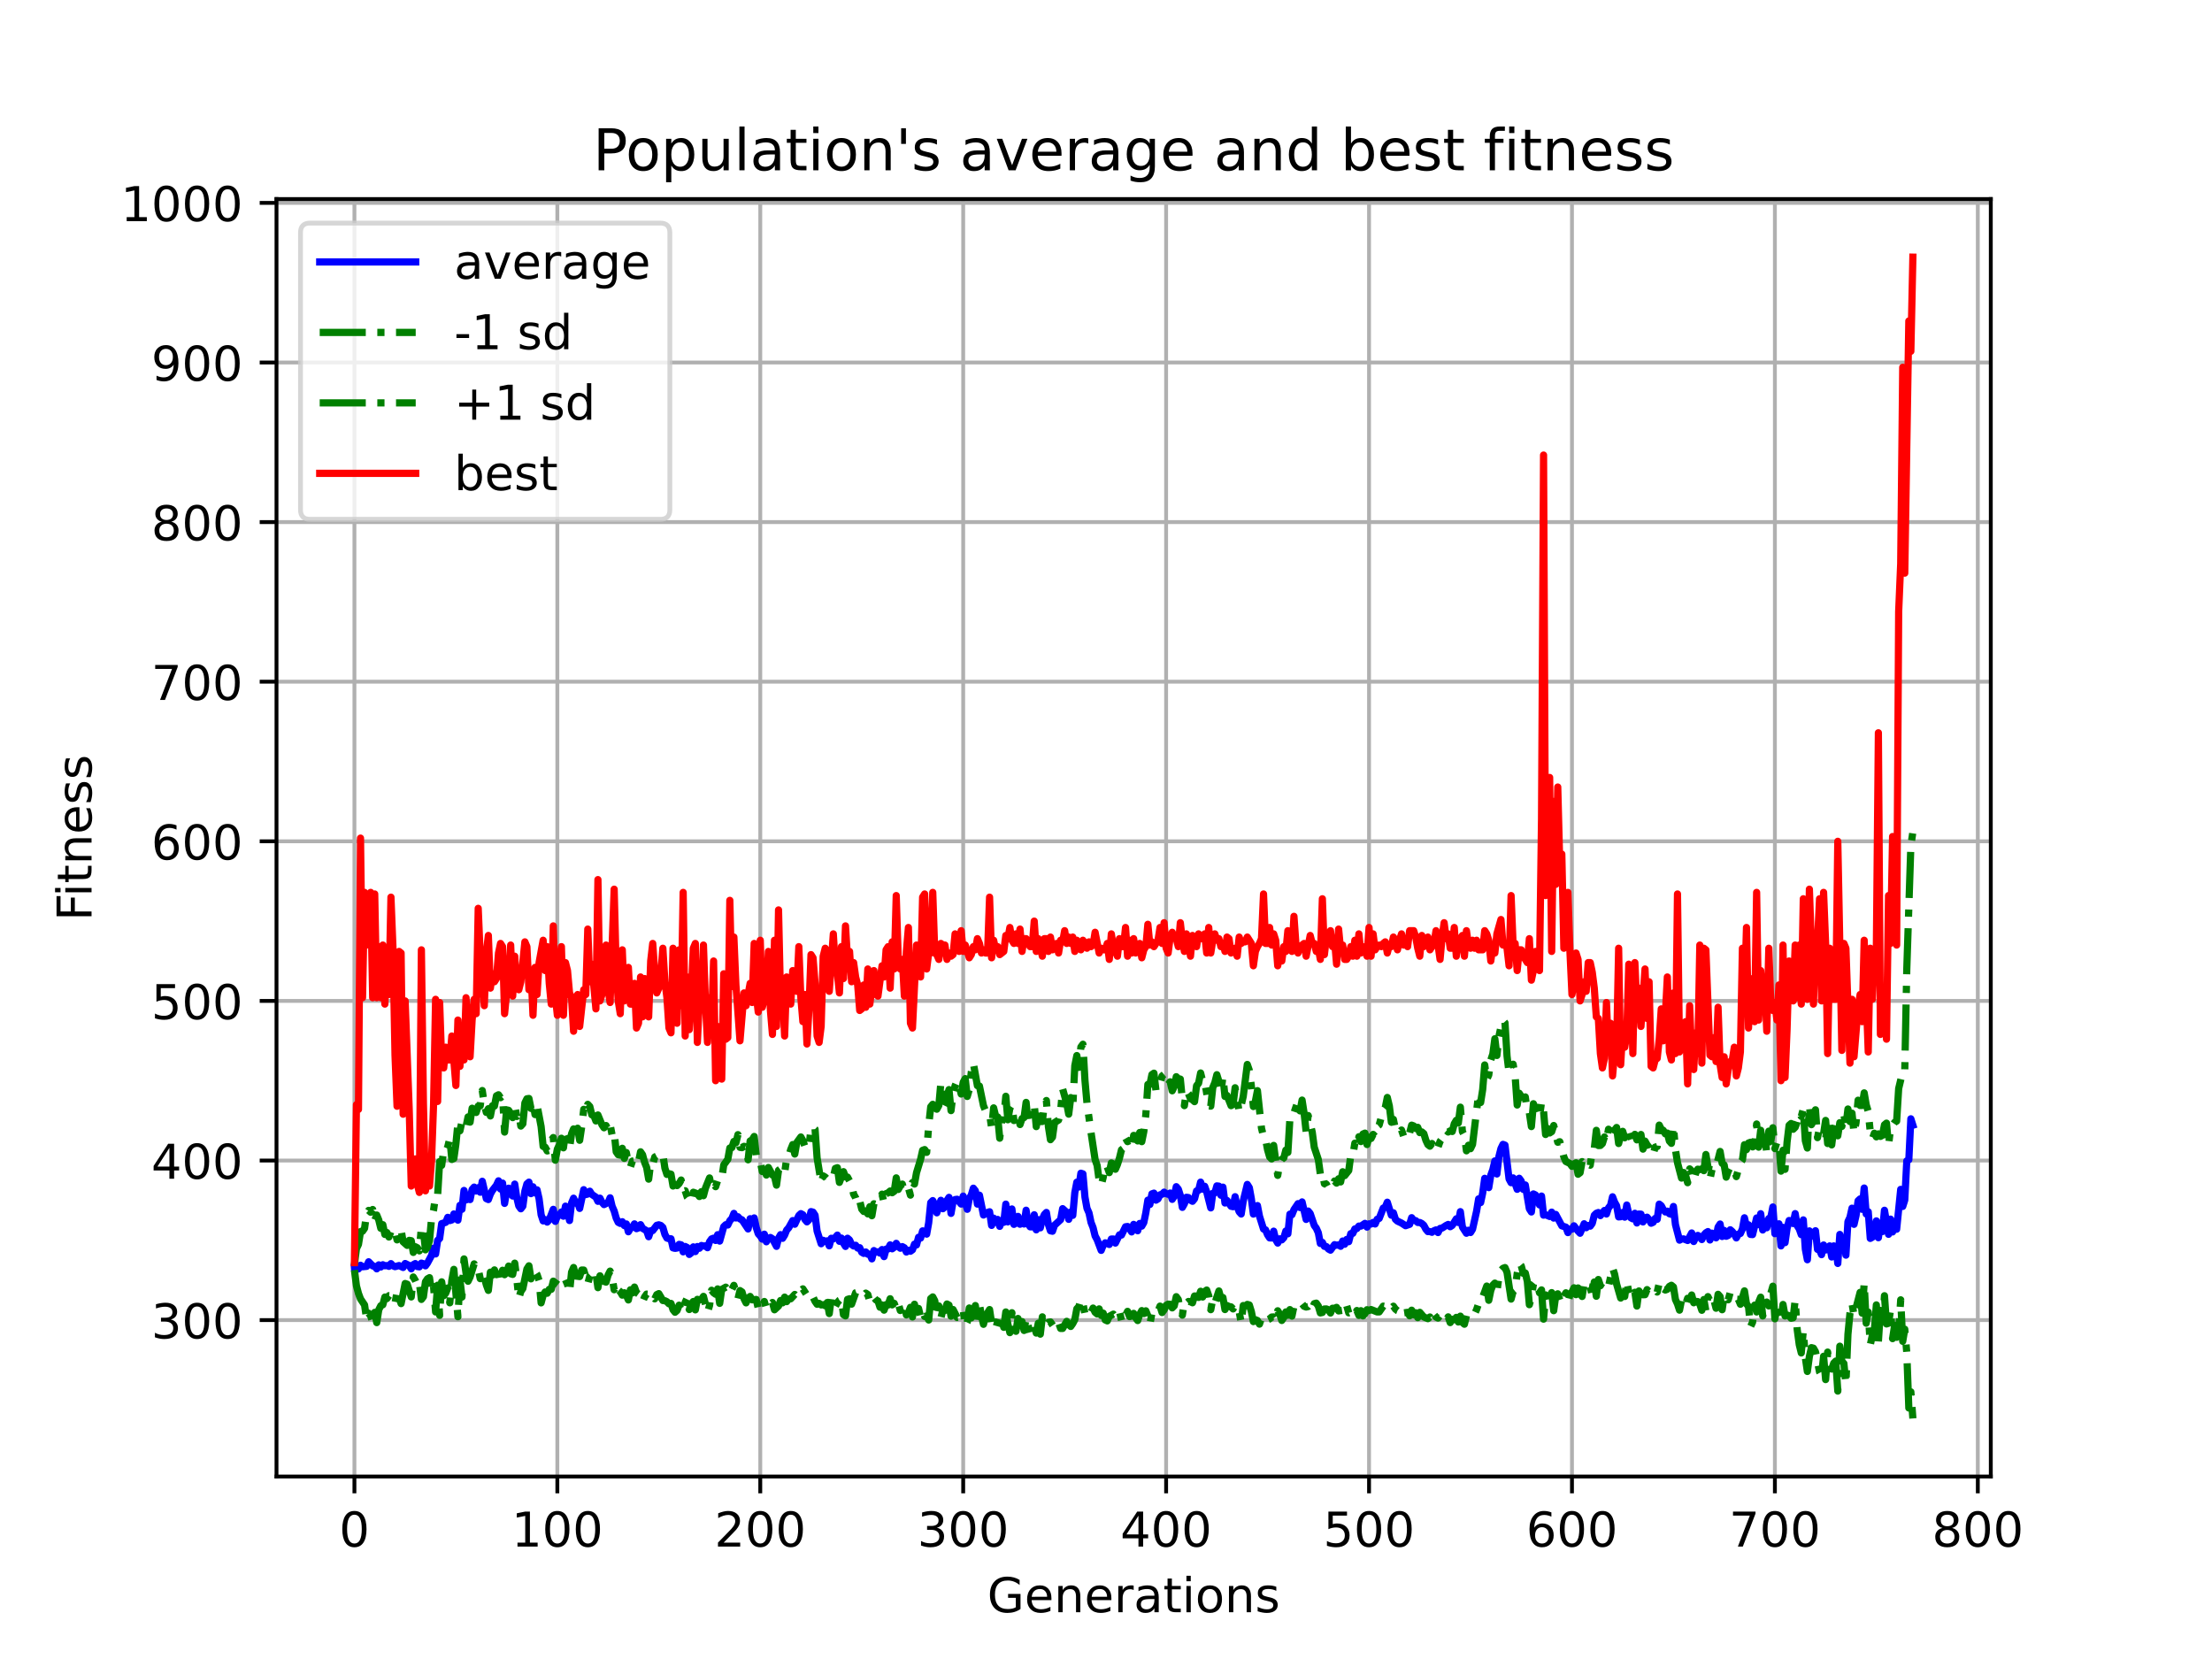 <?xml version="1.0" encoding="utf-8" standalone="no"?>
<!DOCTYPE svg PUBLIC "-//W3C//DTD SVG 1.1//EN"
  "http://www.w3.org/Graphics/SVG/1.1/DTD/svg11.dtd">
<!-- Created with matplotlib (https://matplotlib.org/) -->
<svg height="345.6pt" version="1.1" viewBox="0 0 460.8 345.6" width="460.8pt" xmlns="http://www.w3.org/2000/svg" xmlns:xlink="http://www.w3.org/1999/xlink">
 <defs>
  <style type="text/css">*{stroke-linecap:butt;stroke-linejoin:round;}</style>
 </defs>
 <g id="figure_1">
  <g id="patch_1">
   <path d="M 0 345.6 
L 460.8 345.6 
L 460.8 0 
L 0 0 
z
" style="fill:#ffffff;"/>
  </g>
  <g id="axes_1">
   <g id="patch_2">
    <path d="M 57.6 307.584 
L 414.72 307.584 
L 414.72 41.472 
L 57.6 41.472 
z
" style="fill:#ffffff;"/>
   </g>
   <g id="matplotlib.axis_1">
    <g id="xtick_1">
     <g id="line2d_1">
      <path clip-path="url(#p536da7b77a)" d="M 73.833 307.584 
L 73.833 41.472 
" style="fill:none;stroke:#b0b0b0;stroke-linecap:square;stroke-width:0.8;"/>
     </g>
     <g id="line2d_2">
      <defs>
       <path d="M 0 0 
L 0 3.5 
" id="me802686837" style="stroke:#000000;stroke-width:0.8;"/>
      </defs>
      <g>
       <use style="stroke:#000000;stroke-width:0.8;" x="73.833" xlink:href="#me802686837" y="307.584"/>
      </g>
     </g>
     <g id="text_1">
      <!-- 0 -->
      <g transform="translate(70.651 322.182)scale(0.1 -0.1)">
       <defs>
        <path d="M 31.781 66.406 
Q 24.172 66.406 20.328 58.906 
Q 16.5 51.422 16.5 36.375 
Q 16.5 21.391 20.328 13.891 
Q 24.172 6.391 31.781 6.391 
Q 39.453 6.391 43.281 13.891 
Q 47.125 21.391 47.125 36.375 
Q 47.125 51.422 43.281 58.906 
Q 39.453 66.406 31.781 66.406 
z
M 31.781 74.219 
Q 44.047 74.219 50.516 64.516 
Q 56.984 54.828 56.984 36.375 
Q 56.984 17.969 50.516 8.266 
Q 44.047 -1.422 31.781 -1.422 
Q 19.531 -1.422 13.062 8.266 
Q 6.594 17.969 6.594 36.375 
Q 6.594 54.828 13.062 64.516 
Q 19.531 74.219 31.781 74.219 
z
" id="DejaVuSans-48"/>
       </defs>
       <use xlink:href="#DejaVuSans-48"/>
      </g>
     </g>
    </g>
    <g id="xtick_2">
     <g id="line2d_3">
      <path clip-path="url(#p536da7b77a)" d="M 116.105 307.584 
L 116.105 41.472 
" style="fill:none;stroke:#b0b0b0;stroke-linecap:square;stroke-width:0.8;"/>
     </g>
     <g id="line2d_4">
      <g>
       <use style="stroke:#000000;stroke-width:0.8;" x="116.105" xlink:href="#me802686837" y="307.584"/>
      </g>
     </g>
     <g id="text_2">
      <!-- 100 -->
      <g transform="translate(106.562 322.182)scale(0.1 -0.1)">
       <defs>
        <path d="M 12.406 8.297 
L 28.516 8.297 
L 28.516 63.922 
L 10.984 60.406 
L 10.984 69.391 
L 28.422 72.906 
L 38.281 72.906 
L 38.281 8.297 
L 54.391 8.297 
L 54.391 0 
L 12.406 0 
z
" id="DejaVuSans-49"/>
       </defs>
       <use xlink:href="#DejaVuSans-49"/>
       <use x="63.623" xlink:href="#DejaVuSans-48"/>
       <use x="127.246" xlink:href="#DejaVuSans-48"/>
      </g>
     </g>
    </g>
    <g id="xtick_3">
     <g id="line2d_5">
      <path clip-path="url(#p536da7b77a)" d="M 158.378 307.584 
L 158.378 41.472 
" style="fill:none;stroke:#b0b0b0;stroke-linecap:square;stroke-width:0.8;"/>
     </g>
     <g id="line2d_6">
      <g>
       <use style="stroke:#000000;stroke-width:0.8;" x="158.378" xlink:href="#me802686837" y="307.584"/>
      </g>
     </g>
     <g id="text_3">
      <!-- 200 -->
      <g transform="translate(148.834 322.182)scale(0.1 -0.1)">
       <defs>
        <path d="M 19.188 8.297 
L 53.609 8.297 
L 53.609 0 
L 7.328 0 
L 7.328 8.297 
Q 12.938 14.109 22.625 23.891 
Q 32.328 33.688 34.812 36.531 
Q 39.547 41.844 41.422 45.531 
Q 43.312 49.219 43.312 52.781 
Q 43.312 58.594 39.234 62.25 
Q 35.156 65.922 28.609 65.922 
Q 23.969 65.922 18.812 64.312 
Q 13.672 62.703 7.812 59.422 
L 7.812 69.391 
Q 13.766 71.781 18.938 73 
Q 24.125 74.219 28.422 74.219 
Q 39.75 74.219 46.484 68.547 
Q 53.219 62.891 53.219 53.422 
Q 53.219 48.922 51.531 44.891 
Q 49.859 40.875 45.406 35.406 
Q 44.188 33.984 37.641 27.219 
Q 31.109 20.453 19.188 8.297 
z
" id="DejaVuSans-50"/>
       </defs>
       <use xlink:href="#DejaVuSans-50"/>
       <use x="63.623" xlink:href="#DejaVuSans-48"/>
       <use x="127.246" xlink:href="#DejaVuSans-48"/>
      </g>
     </g>
    </g>
    <g id="xtick_4">
     <g id="line2d_7">
      <path clip-path="url(#p536da7b77a)" d="M 200.651 307.584 
L 200.651 41.472 
" style="fill:none;stroke:#b0b0b0;stroke-linecap:square;stroke-width:0.8;"/>
     </g>
     <g id="line2d_8">
      <g>
       <use style="stroke:#000000;stroke-width:0.8;" x="200.651" xlink:href="#me802686837" y="307.584"/>
      </g>
     </g>
     <g id="text_4">
      <!-- 300 -->
      <g transform="translate(191.107 322.182)scale(0.1 -0.1)">
       <defs>
        <path d="M 40.578 39.312 
Q 47.656 37.797 51.625 33 
Q 55.609 28.219 55.609 21.188 
Q 55.609 10.406 48.188 4.484 
Q 40.766 -1.422 27.094 -1.422 
Q 22.516 -1.422 17.656 -0.516 
Q 12.797 0.391 7.625 2.203 
L 7.625 11.719 
Q 11.719 9.328 16.594 8.109 
Q 21.484 6.891 26.812 6.891 
Q 36.078 6.891 40.938 10.547 
Q 45.797 14.203 45.797 21.188 
Q 45.797 27.641 41.281 31.266 
Q 36.766 34.906 28.719 34.906 
L 20.219 34.906 
L 20.219 43.016 
L 29.109 43.016 
Q 36.375 43.016 40.234 45.922 
Q 44.094 48.828 44.094 54.297 
Q 44.094 59.906 40.109 62.906 
Q 36.141 65.922 28.719 65.922 
Q 24.656 65.922 20.016 65.031 
Q 15.375 64.156 9.812 62.312 
L 9.812 71.094 
Q 15.438 72.656 20.344 73.438 
Q 25.25 74.219 29.594 74.219 
Q 40.828 74.219 47.359 69.109 
Q 53.906 64.016 53.906 55.328 
Q 53.906 49.266 50.438 45.094 
Q 46.969 40.922 40.578 39.312 
z
" id="DejaVuSans-51"/>
       </defs>
       <use xlink:href="#DejaVuSans-51"/>
       <use x="63.623" xlink:href="#DejaVuSans-48"/>
       <use x="127.246" xlink:href="#DejaVuSans-48"/>
      </g>
     </g>
    </g>
    <g id="xtick_5">
     <g id="line2d_9">
      <path clip-path="url(#p536da7b77a)" d="M 242.924 307.584 
L 242.924 41.472 
" style="fill:none;stroke:#b0b0b0;stroke-linecap:square;stroke-width:0.8;"/>
     </g>
     <g id="line2d_10">
      <g>
       <use style="stroke:#000000;stroke-width:0.8;" x="242.924" xlink:href="#me802686837" y="307.584"/>
      </g>
     </g>
     <g id="text_5">
      <!-- 400 -->
      <g transform="translate(233.38 322.182)scale(0.1 -0.1)">
       <defs>
        <path d="M 37.797 64.312 
L 12.891 25.391 
L 37.797 25.391 
z
M 35.203 72.906 
L 47.609 72.906 
L 47.609 25.391 
L 58.016 25.391 
L 58.016 17.188 
L 47.609 17.188 
L 47.609 0 
L 37.797 0 
L 37.797 17.188 
L 4.891 17.188 
L 4.891 26.703 
z
" id="DejaVuSans-52"/>
       </defs>
       <use xlink:href="#DejaVuSans-52"/>
       <use x="63.623" xlink:href="#DejaVuSans-48"/>
       <use x="127.246" xlink:href="#DejaVuSans-48"/>
      </g>
     </g>
    </g>
    <g id="xtick_6">
     <g id="line2d_11">
      <path clip-path="url(#p536da7b77a)" d="M 285.196 307.584 
L 285.196 41.472 
" style="fill:none;stroke:#b0b0b0;stroke-linecap:square;stroke-width:0.8;"/>
     </g>
     <g id="line2d_12">
      <g>
       <use style="stroke:#000000;stroke-width:0.8;" x="285.196" xlink:href="#me802686837" y="307.584"/>
      </g>
     </g>
     <g id="text_6">
      <!-- 500 -->
      <g transform="translate(275.653 322.182)scale(0.1 -0.1)">
       <defs>
        <path d="M 10.797 72.906 
L 49.516 72.906 
L 49.516 64.594 
L 19.828 64.594 
L 19.828 46.734 
Q 21.969 47.469 24.109 47.828 
Q 26.266 48.188 28.422 48.188 
Q 40.625 48.188 47.75 41.5 
Q 54.891 34.812 54.891 23.391 
Q 54.891 11.625 47.562 5.094 
Q 40.234 -1.422 26.906 -1.422 
Q 22.312 -1.422 17.547 -0.641 
Q 12.797 0.141 7.719 1.703 
L 7.719 11.625 
Q 12.109 9.234 16.797 8.062 
Q 21.484 6.891 26.703 6.891 
Q 35.156 6.891 40.078 11.328 
Q 45.016 15.766 45.016 23.391 
Q 45.016 31 40.078 35.438 
Q 35.156 39.891 26.703 39.891 
Q 22.75 39.891 18.812 39.016 
Q 14.891 38.141 10.797 36.281 
z
" id="DejaVuSans-53"/>
       </defs>
       <use xlink:href="#DejaVuSans-53"/>
       <use x="63.623" xlink:href="#DejaVuSans-48"/>
       <use x="127.246" xlink:href="#DejaVuSans-48"/>
      </g>
     </g>
    </g>
    <g id="xtick_7">
     <g id="line2d_13">
      <path clip-path="url(#p536da7b77a)" d="M 327.469 307.584 
L 327.469 41.472 
" style="fill:none;stroke:#b0b0b0;stroke-linecap:square;stroke-width:0.8;"/>
     </g>
     <g id="line2d_14">
      <g>
       <use style="stroke:#000000;stroke-width:0.8;" x="327.469" xlink:href="#me802686837" y="307.584"/>
      </g>
     </g>
     <g id="text_7">
      <!-- 600 -->
      <g transform="translate(317.925 322.182)scale(0.1 -0.1)">
       <defs>
        <path d="M 33.016 40.375 
Q 26.375 40.375 22.484 35.828 
Q 18.609 31.297 18.609 23.391 
Q 18.609 15.531 22.484 10.953 
Q 26.375 6.391 33.016 6.391 
Q 39.656 6.391 43.531 10.953 
Q 47.406 15.531 47.406 23.391 
Q 47.406 31.297 43.531 35.828 
Q 39.656 40.375 33.016 40.375 
z
M 52.594 71.297 
L 52.594 62.312 
Q 48.875 64.062 45.094 64.984 
Q 41.312 65.922 37.594 65.922 
Q 27.828 65.922 22.672 59.328 
Q 17.531 52.734 16.797 39.406 
Q 19.672 43.656 24.016 45.922 
Q 28.375 48.188 33.594 48.188 
Q 44.578 48.188 50.953 41.516 
Q 57.328 34.859 57.328 23.391 
Q 57.328 12.156 50.688 5.359 
Q 44.047 -1.422 33.016 -1.422 
Q 20.359 -1.422 13.672 8.266 
Q 6.984 17.969 6.984 36.375 
Q 6.984 53.656 15.188 63.938 
Q 23.391 74.219 37.203 74.219 
Q 40.922 74.219 44.703 73.484 
Q 48.484 72.75 52.594 71.297 
z
" id="DejaVuSans-54"/>
       </defs>
       <use xlink:href="#DejaVuSans-54"/>
       <use x="63.623" xlink:href="#DejaVuSans-48"/>
       <use x="127.246" xlink:href="#DejaVuSans-48"/>
      </g>
     </g>
    </g>
    <g id="xtick_8">
     <g id="line2d_15">
      <path clip-path="url(#p536da7b77a)" d="M 369.742 307.584 
L 369.742 41.472 
" style="fill:none;stroke:#b0b0b0;stroke-linecap:square;stroke-width:0.8;"/>
     </g>
     <g id="line2d_16">
      <g>
       <use style="stroke:#000000;stroke-width:0.8;" x="369.742" xlink:href="#me802686837" y="307.584"/>
      </g>
     </g>
     <g id="text_8">
      <!-- 700 -->
      <g transform="translate(360.198 322.182)scale(0.1 -0.1)">
       <defs>
        <path d="M 8.203 72.906 
L 55.078 72.906 
L 55.078 68.703 
L 28.609 0 
L 18.312 0 
L 43.219 64.594 
L 8.203 64.594 
z
" id="DejaVuSans-55"/>
       </defs>
       <use xlink:href="#DejaVuSans-55"/>
       <use x="63.623" xlink:href="#DejaVuSans-48"/>
       <use x="127.246" xlink:href="#DejaVuSans-48"/>
      </g>
     </g>
    </g>
    <g id="xtick_9">
     <g id="line2d_17">
      <path clip-path="url(#p536da7b77a)" d="M 412.015 307.584 
L 412.015 41.472 
" style="fill:none;stroke:#b0b0b0;stroke-linecap:square;stroke-width:0.8;"/>
     </g>
     <g id="line2d_18">
      <g>
       <use style="stroke:#000000;stroke-width:0.8;" x="412.015" xlink:href="#me802686837" y="307.584"/>
      </g>
     </g>
     <g id="text_9">
      <!-- 800 -->
      <g transform="translate(402.471 322.182)scale(0.1 -0.1)">
       <defs>
        <path d="M 31.781 34.625 
Q 24.75 34.625 20.719 30.859 
Q 16.703 27.094 16.703 20.516 
Q 16.703 13.922 20.719 10.156 
Q 24.75 6.391 31.781 6.391 
Q 38.812 6.391 42.859 10.172 
Q 46.922 13.969 46.922 20.516 
Q 46.922 27.094 42.891 30.859 
Q 38.875 34.625 31.781 34.625 
z
M 21.922 38.812 
Q 15.578 40.375 12.031 44.719 
Q 8.5 49.078 8.5 55.328 
Q 8.5 64.062 14.719 69.141 
Q 20.953 74.219 31.781 74.219 
Q 42.672 74.219 48.875 69.141 
Q 55.078 64.062 55.078 55.328 
Q 55.078 49.078 51.531 44.719 
Q 48 40.375 41.703 38.812 
Q 48.828 37.156 52.797 32.312 
Q 56.781 27.484 56.781 20.516 
Q 56.781 9.906 50.312 4.234 
Q 43.844 -1.422 31.781 -1.422 
Q 19.734 -1.422 13.25 4.234 
Q 6.781 9.906 6.781 20.516 
Q 6.781 27.484 10.781 32.312 
Q 14.797 37.156 21.922 38.812 
z
M 18.312 54.391 
Q 18.312 48.734 21.844 45.562 
Q 25.391 42.391 31.781 42.391 
Q 38.141 42.391 41.719 45.562 
Q 45.312 48.734 45.312 54.391 
Q 45.312 60.062 41.719 63.234 
Q 38.141 66.406 31.781 66.406 
Q 25.391 66.406 21.844 63.234 
Q 18.312 60.062 18.312 54.391 
z
" id="DejaVuSans-56"/>
       </defs>
       <use xlink:href="#DejaVuSans-56"/>
       <use x="63.623" xlink:href="#DejaVuSans-48"/>
       <use x="127.246" xlink:href="#DejaVuSans-48"/>
      </g>
     </g>
    </g>
    <g id="text_10">
     <!-- Generations -->
     <g transform="translate(205.662 335.861)scale(0.1 -0.1)">
      <defs>
       <path d="M 59.516 10.406 
L 59.516 29.984 
L 43.406 29.984 
L 43.406 38.094 
L 69.281 38.094 
L 69.281 6.781 
Q 63.578 2.734 56.688 0.656 
Q 49.812 -1.422 42 -1.422 
Q 24.906 -1.422 15.25 8.562 
Q 5.609 18.562 5.609 36.375 
Q 5.609 54.25 15.25 64.234 
Q 24.906 74.219 42 74.219 
Q 49.125 74.219 55.547 72.453 
Q 61.969 70.703 67.391 67.281 
L 67.391 56.781 
Q 61.922 61.422 55.766 63.766 
Q 49.609 66.109 42.828 66.109 
Q 29.438 66.109 22.719 58.641 
Q 16.016 51.172 16.016 36.375 
Q 16.016 21.625 22.719 14.156 
Q 29.438 6.688 42.828 6.688 
Q 48.047 6.688 52.141 7.594 
Q 56.25 8.5 59.516 10.406 
z
" id="DejaVuSans-71"/>
       <path d="M 56.203 29.594 
L 56.203 25.203 
L 14.891 25.203 
Q 15.484 15.922 20.484 11.062 
Q 25.484 6.203 34.422 6.203 
Q 39.594 6.203 44.453 7.469 
Q 49.312 8.734 54.109 11.281 
L 54.109 2.781 
Q 49.266 0.734 44.188 -0.344 
Q 39.109 -1.422 33.891 -1.422 
Q 20.797 -1.422 13.156 6.188 
Q 5.516 13.812 5.516 26.812 
Q 5.516 40.234 12.766 48.109 
Q 20.016 56 32.328 56 
Q 43.359 56 49.781 48.891 
Q 56.203 41.797 56.203 29.594 
z
M 47.219 32.234 
Q 47.125 39.594 43.094 43.984 
Q 39.062 48.391 32.422 48.391 
Q 24.906 48.391 20.391 44.141 
Q 15.875 39.891 15.188 32.172 
z
" id="DejaVuSans-101"/>
       <path d="M 54.891 33.016 
L 54.891 0 
L 45.906 0 
L 45.906 32.719 
Q 45.906 40.484 42.875 44.328 
Q 39.844 48.188 33.797 48.188 
Q 26.516 48.188 22.312 43.547 
Q 18.109 38.922 18.109 30.906 
L 18.109 0 
L 9.078 0 
L 9.078 54.688 
L 18.109 54.688 
L 18.109 46.188 
Q 21.344 51.125 25.703 53.562 
Q 30.078 56 35.797 56 
Q 45.219 56 50.047 50.172 
Q 54.891 44.344 54.891 33.016 
z
" id="DejaVuSans-110"/>
       <path d="M 41.109 46.297 
Q 39.594 47.172 37.812 47.578 
Q 36.031 48 33.891 48 
Q 26.266 48 22.188 43.047 
Q 18.109 38.094 18.109 28.812 
L 18.109 0 
L 9.078 0 
L 9.078 54.688 
L 18.109 54.688 
L 18.109 46.188 
Q 20.953 51.172 25.484 53.578 
Q 30.031 56 36.531 56 
Q 37.453 56 38.578 55.875 
Q 39.703 55.766 41.062 55.516 
z
" id="DejaVuSans-114"/>
       <path d="M 34.281 27.484 
Q 23.391 27.484 19.188 25 
Q 14.984 22.516 14.984 16.5 
Q 14.984 11.719 18.141 8.906 
Q 21.297 6.109 26.703 6.109 
Q 34.188 6.109 38.703 11.406 
Q 43.219 16.703 43.219 25.484 
L 43.219 27.484 
z
M 52.203 31.203 
L 52.203 0 
L 43.219 0 
L 43.219 8.297 
Q 40.141 3.328 35.547 0.953 
Q 30.953 -1.422 24.312 -1.422 
Q 15.922 -1.422 10.953 3.297 
Q 6 8.016 6 15.922 
Q 6 25.141 12.172 29.828 
Q 18.359 34.516 30.609 34.516 
L 43.219 34.516 
L 43.219 35.406 
Q 43.219 41.609 39.141 45 
Q 35.062 48.391 27.688 48.391 
Q 23 48.391 18.547 47.266 
Q 14.109 46.141 10.016 43.891 
L 10.016 52.203 
Q 14.938 54.109 19.578 55.047 
Q 24.219 56 28.609 56 
Q 40.484 56 46.344 49.844 
Q 52.203 43.703 52.203 31.203 
z
" id="DejaVuSans-97"/>
       <path d="M 18.312 70.219 
L 18.312 54.688 
L 36.812 54.688 
L 36.812 47.703 
L 18.312 47.703 
L 18.312 18.016 
Q 18.312 11.328 20.141 9.422 
Q 21.969 7.516 27.594 7.516 
L 36.812 7.516 
L 36.812 0 
L 27.594 0 
Q 17.188 0 13.234 3.875 
Q 9.281 7.766 9.281 18.016 
L 9.281 47.703 
L 2.688 47.703 
L 2.688 54.688 
L 9.281 54.688 
L 9.281 70.219 
z
" id="DejaVuSans-116"/>
       <path d="M 9.422 54.688 
L 18.406 54.688 
L 18.406 0 
L 9.422 0 
z
M 9.422 75.984 
L 18.406 75.984 
L 18.406 64.594 
L 9.422 64.594 
z
" id="DejaVuSans-105"/>
       <path d="M 30.609 48.391 
Q 23.391 48.391 19.188 42.75 
Q 14.984 37.109 14.984 27.297 
Q 14.984 17.484 19.156 11.844 
Q 23.344 6.203 30.609 6.203 
Q 37.797 6.203 41.984 11.859 
Q 46.188 17.531 46.188 27.297 
Q 46.188 37.016 41.984 42.703 
Q 37.797 48.391 30.609 48.391 
z
M 30.609 56 
Q 42.328 56 49.016 48.375 
Q 55.719 40.766 55.719 27.297 
Q 55.719 13.875 49.016 6.219 
Q 42.328 -1.422 30.609 -1.422 
Q 18.844 -1.422 12.172 6.219 
Q 5.516 13.875 5.516 27.297 
Q 5.516 40.766 12.172 48.375 
Q 18.844 56 30.609 56 
z
" id="DejaVuSans-111"/>
       <path d="M 44.281 53.078 
L 44.281 44.578 
Q 40.484 46.531 36.375 47.5 
Q 32.281 48.484 27.875 48.484 
Q 21.188 48.484 17.844 46.438 
Q 14.5 44.391 14.5 40.281 
Q 14.5 37.156 16.891 35.375 
Q 19.281 33.594 26.516 31.984 
L 29.594 31.297 
Q 39.156 29.25 43.188 25.516 
Q 47.219 21.781 47.219 15.094 
Q 47.219 7.469 41.188 3.016 
Q 35.156 -1.422 24.609 -1.422 
Q 20.219 -1.422 15.453 -0.562 
Q 10.688 0.297 5.422 2 
L 5.422 11.281 
Q 10.406 8.688 15.234 7.391 
Q 20.062 6.109 24.812 6.109 
Q 31.156 6.109 34.562 8.281 
Q 37.984 10.453 37.984 14.406 
Q 37.984 18.062 35.516 20.016 
Q 33.062 21.969 24.703 23.781 
L 21.578 24.516 
Q 13.234 26.266 9.516 29.906 
Q 5.812 33.547 5.812 39.891 
Q 5.812 47.609 11.281 51.797 
Q 16.75 56 26.812 56 
Q 31.781 56 36.172 55.266 
Q 40.578 54.547 44.281 53.078 
z
" id="DejaVuSans-115"/>
      </defs>
      <use xlink:href="#DejaVuSans-71"/>
      <use x="77.49" xlink:href="#DejaVuSans-101"/>
      <use x="139.014" xlink:href="#DejaVuSans-110"/>
      <use x="202.393" xlink:href="#DejaVuSans-101"/>
      <use x="263.916" xlink:href="#DejaVuSans-114"/>
      <use x="305.029" xlink:href="#DejaVuSans-97"/>
      <use x="366.309" xlink:href="#DejaVuSans-116"/>
      <use x="405.518" xlink:href="#DejaVuSans-105"/>
      <use x="433.301" xlink:href="#DejaVuSans-111"/>
      <use x="494.482" xlink:href="#DejaVuSans-110"/>
      <use x="557.861" xlink:href="#DejaVuSans-115"/>
     </g>
    </g>
   </g>
   <g id="matplotlib.axis_2">
    <g id="ytick_1">
     <g id="line2d_19">
      <path clip-path="url(#p536da7b77a)" d="M 57.6 275.004 
L 414.72 275.004 
" style="fill:none;stroke:#b0b0b0;stroke-linecap:square;stroke-width:0.8;"/>
     </g>
     <g id="line2d_20">
      <defs>
       <path d="M 0 0 
L -3.5 0 
" id="mba5734d9bc" style="stroke:#000000;stroke-width:0.8;"/>
      </defs>
      <g>
       <use style="stroke:#000000;stroke-width:0.8;" x="57.6" xlink:href="#mba5734d9bc" y="275.004"/>
      </g>
     </g>
     <g id="text_11">
      <!-- 300 -->
      <g transform="translate(31.512 278.804)scale(0.1 -0.1)">
       <use xlink:href="#DejaVuSans-51"/>
       <use x="63.623" xlink:href="#DejaVuSans-48"/>
       <use x="127.246" xlink:href="#DejaVuSans-48"/>
      </g>
     </g>
    </g>
    <g id="ytick_2">
     <g id="line2d_21">
      <path clip-path="url(#p536da7b77a)" d="M 57.6 241.756 
L 414.72 241.756 
" style="fill:none;stroke:#b0b0b0;stroke-linecap:square;stroke-width:0.8;"/>
     </g>
     <g id="line2d_22">
      <g>
       <use style="stroke:#000000;stroke-width:0.8;" x="57.6" xlink:href="#mba5734d9bc" y="241.756"/>
      </g>
     </g>
     <g id="text_12">
      <!-- 400 -->
      <g transform="translate(31.512 245.555)scale(0.1 -0.1)">
       <use xlink:href="#DejaVuSans-52"/>
       <use x="63.623" xlink:href="#DejaVuSans-48"/>
       <use x="127.246" xlink:href="#DejaVuSans-48"/>
      </g>
     </g>
    </g>
    <g id="ytick_3">
     <g id="line2d_23">
      <path clip-path="url(#p536da7b77a)" d="M 57.6 208.507 
L 414.72 208.507 
" style="fill:none;stroke:#b0b0b0;stroke-linecap:square;stroke-width:0.8;"/>
     </g>
     <g id="line2d_24">
      <g>
       <use style="stroke:#000000;stroke-width:0.8;" x="57.6" xlink:href="#mba5734d9bc" y="208.507"/>
      </g>
     </g>
     <g id="text_13">
      <!-- 500 -->
      <g transform="translate(31.512 212.306)scale(0.1 -0.1)">
       <use xlink:href="#DejaVuSans-53"/>
       <use x="63.623" xlink:href="#DejaVuSans-48"/>
       <use x="127.246" xlink:href="#DejaVuSans-48"/>
      </g>
     </g>
    </g>
    <g id="ytick_4">
     <g id="line2d_25">
      <path clip-path="url(#p536da7b77a)" d="M 57.6 175.258 
L 414.72 175.258 
" style="fill:none;stroke:#b0b0b0;stroke-linecap:square;stroke-width:0.8;"/>
     </g>
     <g id="line2d_26">
      <g>
       <use style="stroke:#000000;stroke-width:0.8;" x="57.6" xlink:href="#mba5734d9bc" y="175.258"/>
      </g>
     </g>
     <g id="text_14">
      <!-- 600 -->
      <g transform="translate(31.512 179.057)scale(0.1 -0.1)">
       <use xlink:href="#DejaVuSans-54"/>
       <use x="63.623" xlink:href="#DejaVuSans-48"/>
       <use x="127.246" xlink:href="#DejaVuSans-48"/>
      </g>
     </g>
    </g>
    <g id="ytick_5">
     <g id="line2d_27">
      <path clip-path="url(#p536da7b77a)" d="M 57.6 142.01 
L 414.72 142.01 
" style="fill:none;stroke:#b0b0b0;stroke-linecap:square;stroke-width:0.8;"/>
     </g>
     <g id="line2d_28">
      <g>
       <use style="stroke:#000000;stroke-width:0.8;" x="57.6" xlink:href="#mba5734d9bc" y="142.01"/>
      </g>
     </g>
     <g id="text_15">
      <!-- 700 -->
      <g transform="translate(31.512 145.809)scale(0.1 -0.1)">
       <use xlink:href="#DejaVuSans-55"/>
       <use x="63.623" xlink:href="#DejaVuSans-48"/>
       <use x="127.246" xlink:href="#DejaVuSans-48"/>
      </g>
     </g>
    </g>
    <g id="ytick_6">
     <g id="line2d_29">
      <path clip-path="url(#p536da7b77a)" d="M 57.6 108.761 
L 414.72 108.761 
" style="fill:none;stroke:#b0b0b0;stroke-linecap:square;stroke-width:0.8;"/>
     </g>
     <g id="line2d_30">
      <g>
       <use style="stroke:#000000;stroke-width:0.8;" x="57.6" xlink:href="#mba5734d9bc" y="108.761"/>
      </g>
     </g>
     <g id="text_16">
      <!-- 800 -->
      <g transform="translate(31.512 112.56)scale(0.1 -0.1)">
       <use xlink:href="#DejaVuSans-56"/>
       <use x="63.623" xlink:href="#DejaVuSans-48"/>
       <use x="127.246" xlink:href="#DejaVuSans-48"/>
      </g>
     </g>
    </g>
    <g id="ytick_7">
     <g id="line2d_31">
      <path clip-path="url(#p536da7b77a)" d="M 57.6 75.512 
L 414.72 75.512 
" style="fill:none;stroke:#b0b0b0;stroke-linecap:square;stroke-width:0.8;"/>
     </g>
     <g id="line2d_32">
      <g>
       <use style="stroke:#000000;stroke-width:0.8;" x="57.6" xlink:href="#mba5734d9bc" y="75.512"/>
      </g>
     </g>
     <g id="text_17">
      <!-- 900 -->
      <g transform="translate(31.512 79.311)scale(0.1 -0.1)">
       <defs>
        <path d="M 10.984 1.516 
L 10.984 10.5 
Q 14.703 8.734 18.5 7.812 
Q 22.312 6.891 25.984 6.891 
Q 35.75 6.891 40.891 13.453 
Q 46.047 20.016 46.781 33.406 
Q 43.953 29.203 39.594 26.953 
Q 35.25 24.703 29.984 24.703 
Q 19.047 24.703 12.672 31.312 
Q 6.297 37.938 6.297 49.422 
Q 6.297 60.641 12.938 67.422 
Q 19.578 74.219 30.609 74.219 
Q 43.266 74.219 49.922 64.516 
Q 56.594 54.828 56.594 36.375 
Q 56.594 19.141 48.406 8.859 
Q 40.234 -1.422 26.422 -1.422 
Q 22.703 -1.422 18.891 -0.688 
Q 15.094 0.047 10.984 1.516 
z
M 30.609 32.422 
Q 37.25 32.422 41.125 36.953 
Q 45.016 41.5 45.016 49.422 
Q 45.016 57.281 41.125 61.844 
Q 37.25 66.406 30.609 66.406 
Q 23.969 66.406 20.094 61.844 
Q 16.219 57.281 16.219 49.422 
Q 16.219 41.5 20.094 36.953 
Q 23.969 32.422 30.609 32.422 
z
" id="DejaVuSans-57"/>
       </defs>
       <use xlink:href="#DejaVuSans-57"/>
       <use x="63.623" xlink:href="#DejaVuSans-48"/>
       <use x="127.246" xlink:href="#DejaVuSans-48"/>
      </g>
     </g>
    </g>
    <g id="ytick_8">
     <g id="line2d_33">
      <path clip-path="url(#p536da7b77a)" d="M 57.6 42.263 
L 414.72 42.263 
" style="fill:none;stroke:#b0b0b0;stroke-linecap:square;stroke-width:0.8;"/>
     </g>
     <g id="line2d_34">
      <g>
       <use style="stroke:#000000;stroke-width:0.8;" x="57.6" xlink:href="#mba5734d9bc" y="42.263"/>
      </g>
     </g>
     <g id="text_18">
      <!-- 1000 -->
      <g transform="translate(25.15 46.063)scale(0.1 -0.1)">
       <use xlink:href="#DejaVuSans-49"/>
       <use x="63.623" xlink:href="#DejaVuSans-48"/>
       <use x="127.246" xlink:href="#DejaVuSans-48"/>
       <use x="190.869" xlink:href="#DejaVuSans-48"/>
      </g>
     </g>
    </g>
    <g id="text_19">
     <!-- Fitness -->
     <g transform="translate(19.07 191.845)rotate(-90)scale(0.1 -0.1)">
      <defs>
       <path d="M 9.812 72.906 
L 51.703 72.906 
L 51.703 64.594 
L 19.672 64.594 
L 19.672 43.109 
L 48.578 43.109 
L 48.578 34.812 
L 19.672 34.812 
L 19.672 0 
L 9.812 0 
z
" id="DejaVuSans-70"/>
      </defs>
      <use xlink:href="#DejaVuSans-70"/>
      <use x="50.27" xlink:href="#DejaVuSans-105"/>
      <use x="78.053" xlink:href="#DejaVuSans-116"/>
      <use x="117.262" xlink:href="#DejaVuSans-110"/>
      <use x="180.641" xlink:href="#DejaVuSans-101"/>
      <use x="242.164" xlink:href="#DejaVuSans-115"/>
      <use x="294.264" xlink:href="#DejaVuSans-115"/>
     </g>
    </g>
   </g>
   <g id="line2d_35">
    <path clip-path="url(#p536da7b77a)" d="M 73.833 264.022 
L 74.255 263.989 
L 74.678 264.339 
L 75.101 263.574 
L 75.524 263.887 
L 76.369 263.806 
L 76.792 262.853 
L 77.637 263.704 
L 78.06 263.819 
L 78.483 264.321 
L 78.905 263.493 
L 79.328 263.941 
L 79.751 263.465 
L 80.174 263.68 
L 80.596 263.641 
L 81.019 263.802 
L 81.442 263.238 
L 81.865 263.688 
L 82.287 263.87 
L 83.133 263.634 
L 83.978 264.037 
L 84.401 263.212 
L 85.246 263.634 
L 85.669 264.318 
L 86.092 263.461 
L 86.515 263.226 
L 86.937 263.85 
L 87.36 263.908 
L 87.783 263.13 
L 88.205 263.261 
L 88.628 263.697 
L 89.051 263.103 
L 89.896 261.531 
L 90.319 260.025 
L 90.742 261.225 
L 91.165 258.397 
L 91.587 258.001 
L 92.01 254.901 
L 92.855 254.638 
L 93.278 253.595 
L 93.701 254.273 
L 94.124 254.138 
L 94.546 252.887 
L 94.969 253.809 
L 95.392 254.179 
L 95.815 251.089 
L 96.237 251.918 
L 96.66 247.992 
L 97.083 249.967 
L 97.505 249.791 
L 97.928 249.892 
L 98.351 247.778 
L 98.774 247.297 
L 99.196 248.108 
L 99.619 247.419 
L 100.042 248.362 
L 100.465 246.081 
L 101.31 249.698 
L 101.733 249.888 
L 102.155 248.744 
L 102.578 247.991 
L 103.424 246.906 
L 103.846 245.987 
L 104.269 247.7 
L 104.692 246.455 
L 105.115 250.689 
L 105.537 248.128 
L 105.96 247.52 
L 106.383 248.647 
L 106.805 249.153 
L 107.228 246.668 
L 107.651 249.47 
L 108.074 251.229 
L 108.496 251.815 
L 108.919 251.269 
L 109.342 248.129 
L 109.765 246.625 
L 110.187 246.261 
L 110.61 248.658 
L 111.033 247.228 
L 111.455 248.505 
L 111.878 247.867 
L 112.301 249.735 
L 112.724 253.051 
L 113.146 254.336 
L 113.569 254.062 
L 113.992 254.586 
L 114.415 254.111 
L 115.26 251.929 
L 115.683 254.436 
L 116.105 253.364 
L 116.528 253.184 
L 116.951 252.488 
L 117.374 253.358 
L 117.796 251.265 
L 118.219 252.31 
L 118.642 254.259 
L 119.065 250.601 
L 119.487 249.607 
L 119.91 250.631 
L 120.333 250.435 
L 120.755 251.738 
L 121.601 247.833 
L 122.024 248.859 
L 122.446 248.738 
L 122.869 248.149 
L 123.292 248.818 
L 124.137 249.387 
L 124.56 250.256 
L 124.983 249.601 
L 125.405 250.453 
L 125.828 250.94 
L 126.674 250.514 
L 127.096 249.524 
L 127.519 251.304 
L 127.942 252.265 
L 128.365 253.75 
L 128.787 254.633 
L 129.21 254.86 
L 129.633 254.506 
L 130.055 255.306 
L 130.478 254.969 
L 130.901 256.6 
L 131.324 255.904 
L 131.746 255.607 
L 132.169 254.955 
L 132.592 255.954 
L 133.015 255.798 
L 133.437 255.116 
L 133.86 255.887 
L 134.705 256.383 
L 135.128 257.63 
L 135.551 256.389 
L 135.974 256.349 
L 136.819 255.251 
L 137.242 255.149 
L 137.665 255.288 
L 138.087 255.695 
L 138.51 257.15 
L 138.933 257.911 
L 139.355 258.049 
L 139.778 258.06 
L 140.201 259.953 
L 140.624 260.06 
L 141.046 259.991 
L 141.469 259.226 
L 141.892 259.316 
L 142.315 260.785 
L 142.737 259.663 
L 143.16 259.885 
L 143.583 261.323 
L 144.005 260.992 
L 144.428 259.745 
L 144.851 260.725 
L 145.274 259.679 
L 145.696 260.037 
L 146.119 259.461 
L 146.542 259.573 
L 146.965 259.533 
L 147.387 259.921 
L 147.81 258.676 
L 148.233 258.089 
L 148.655 257.932 
L 149.078 258.412 
L 149.501 257.209 
L 149.924 258.543 
L 150.769 255.537 
L 151.192 255.128 
L 151.615 255.193 
L 152.037 254.294 
L 152.46 253.84 
L 152.883 252.771 
L 153.305 253.725 
L 153.728 253.467 
L 154.151 253.934 
L 154.574 254.11 
L 155.842 256.013 
L 156.265 253.879 
L 156.687 254.116 
L 157.11 253.714 
L 157.533 255.693 
L 157.955 257.013 
L 158.378 257.471 
L 158.801 258.134 
L 159.224 257.101 
L 159.646 258.687 
L 160.069 257.947 
L 160.492 257.791 
L 160.915 258.054 
L 161.76 259.639 
L 162.183 257.931 
L 162.605 257.199 
L 163.028 257.968 
L 163.451 257.295 
L 163.874 256.25 
L 164.296 255.784 
L 165.142 254.267 
L 165.565 255.034 
L 166.41 253.217 
L 166.833 252.826 
L 167.255 253.053 
L 167.678 254.035 
L 168.101 254.539 
L 168.524 254.111 
L 168.946 252.4 
L 169.369 252.513 
L 169.792 253.158 
L 170.215 256.452 
L 171.06 259.092 
L 171.483 258.376 
L 171.905 258.61 
L 172.328 258.49 
L 172.751 259.532 
L 173.174 257.952 
L 173.596 258.082 
L 174.019 257.773 
L 174.442 257.291 
L 174.865 258.587 
L 175.287 257.914 
L 175.71 258.974 
L 176.133 259.656 
L 176.555 257.949 
L 176.978 258.309 
L 177.401 259.237 
L 177.824 259.559 
L 178.246 259.412 
L 178.669 259.995 
L 179.092 259.916 
L 179.515 260.859 
L 179.937 261.107 
L 180.36 260.815 
L 180.783 261.274 
L 181.205 261.285 
L 181.628 262.246 
L 182.051 260.52 
L 182.474 260.842 
L 182.896 260.774 
L 183.319 261.052 
L 183.742 260.304 
L 184.165 261.776 
L 184.587 260.215 
L 185.01 260.181 
L 185.433 259.328 
L 185.855 260.148 
L 186.278 259.841 
L 186.701 259.009 
L 187.124 259.662 
L 187.546 260.027 
L 187.969 259.693 
L 188.392 259.926 
L 188.815 260.821 
L 189.237 260.445 
L 189.66 260.655 
L 190.083 260.349 
L 190.505 259.175 
L 190.928 259.347 
L 191.351 257.75 
L 191.774 257.919 
L 192.196 256.412 
L 192.619 256.862 
L 193.042 257.092 
L 193.465 254.717 
L 193.887 250.534 
L 194.31 250.108 
L 194.733 250.892 
L 195.155 252.652 
L 196.001 250.045 
L 196.424 251.797 
L 196.846 251.403 
L 197.269 250.095 
L 197.692 249.433 
L 198.115 252.772 
L 198.537 250.336 
L 198.96 249.89 
L 199.383 249.828 
L 200.228 250.828 
L 200.651 249.175 
L 201.496 251.919 
L 201.919 249.712 
L 202.342 248.925 
L 202.765 247.522 
L 203.187 248.061 
L 203.61 250.839 
L 204.033 248.975 
L 204.878 253.112 
L 205.724 252.578 
L 206.146 252.431 
L 206.569 255.276 
L 206.992 253.756 
L 207.415 254.645 
L 207.837 254.031 
L 208.26 255.477 
L 208.683 254.306 
L 209.105 254.632 
L 209.528 250.839 
L 209.951 254.546 
L 210.374 254.242 
L 210.796 251.845 
L 211.219 255.059 
L 211.642 254.804 
L 212.065 253.398 
L 212.487 255.035 
L 212.91 254.161 
L 213.333 254.985 
L 213.755 252.11 
L 214.178 254.973 
L 214.601 255.572 
L 215.024 255.585 
L 215.446 253.058 
L 215.869 256.198 
L 216.292 254.071 
L 216.715 255.784 
L 217.137 253.977 
L 217.56 253.009 
L 217.983 252.574 
L 218.405 255.098 
L 218.828 256.401 
L 219.251 256.488 
L 219.674 255.243 
L 220.942 254.081 
L 221.365 251.783 
L 222.21 252.554 
L 222.633 254.01 
L 223.055 252.486 
L 223.478 253.183 
L 223.901 248.451 
L 224.324 246.266 
L 224.746 247.273 
L 225.169 244.401 
L 225.592 244.537 
L 226.015 249.37 
L 226.437 251.71 
L 226.86 252.675 
L 227.283 254.662 
L 227.705 255.733 
L 228.128 257.458 
L 228.551 258.248 
L 229.396 260.478 
L 229.819 259.414 
L 230.242 258.9 
L 231.087 259.246 
L 231.51 258.115 
L 231.933 258.108 
L 232.355 258.956 
L 233.201 257.236 
L 233.624 257.284 
L 234.469 255.561 
L 234.892 255.5 
L 235.315 255.946 
L 235.737 256.633 
L 236.16 255.063 
L 236.583 255.567 
L 237.005 256.387 
L 237.428 254.863 
L 237.851 255.425 
L 238.274 254.688 
L 238.696 252.656 
L 239.119 250.012 
L 239.542 250.912 
L 239.965 248.704 
L 240.387 248.551 
L 240.81 250.016 
L 241.233 249.75 
L 241.655 248.895 
L 242.078 248.792 
L 242.501 248.346 
L 242.924 248.662 
L 243.346 248.798 
L 243.769 248.533 
L 244.192 249.845 
L 244.615 249.191 
L 245.037 247.208 
L 245.46 247.718 
L 245.883 249.026 
L 246.305 251.52 
L 246.728 250.776 
L 247.151 249.413 
L 247.574 249.474 
L 247.996 250.022 
L 248.419 250.251 
L 248.842 249.734 
L 249.265 248.091 
L 249.687 247.964 
L 250.11 246.256 
L 250.533 247.72 
L 250.955 247.121 
L 251.378 248.304 
L 252.224 251.629 
L 252.646 248.588 
L 253.069 248.53 
L 253.492 247.039 
L 253.915 247.096 
L 254.337 248.99 
L 254.76 247.306 
L 255.183 250.607 
L 255.605 250.078 
L 256.451 251.289 
L 256.874 251.374 
L 257.296 249.29 
L 257.719 251.311 
L 258.142 252.43 
L 258.565 252.9 
L 258.987 250.19 
L 259.833 246.738 
L 260.255 247.406 
L 260.678 249.714 
L 261.101 252.913 
L 261.946 251.141 
L 262.369 253.339 
L 263.215 256.032 
L 263.637 256.201 
L 264.06 257.232 
L 264.483 257.876 
L 264.905 257.897 
L 265.328 256.476 
L 265.751 258.225 
L 266.174 258.955 
L 266.596 258.065 
L 267.019 258.287 
L 267.442 257.831 
L 267.865 256.441 
L 268.287 257.027 
L 268.71 252.928 
L 269.133 253.046 
L 269.555 251.991 
L 270.401 250.742 
L 270.824 251.558 
L 271.246 250.38 
L 272.092 254.028 
L 272.515 252.284 
L 272.937 252.795 
L 273.783 255.283 
L 274.205 255.861 
L 274.628 256.806 
L 275.051 259.041 
L 275.474 258.809 
L 275.896 259.637 
L 276.319 259.689 
L 276.742 260.199 
L 277.165 260.43 
L 278.01 259.286 
L 278.433 259.405 
L 278.855 259.325 
L 279.278 259.628 
L 279.701 258.528 
L 280.124 259.198 
L 280.546 258.19 
L 280.969 258.664 
L 281.392 256.99 
L 281.815 256.932 
L 282.237 256.01 
L 282.66 255.931 
L 283.083 255.412 
L 283.505 255.425 
L 284.351 254.851 
L 284.774 255.629 
L 285.196 254.949 
L 285.619 254.984 
L 286.042 254.65 
L 286.465 254.98 
L 286.887 253.994 
L 287.31 253.823 
L 288.155 251.664 
L 288.578 251.473 
L 289.001 250.442 
L 289.846 253.144 
L 290.269 252.647 
L 290.692 253.998 
L 291.115 254.383 
L 291.96 254.784 
L 292.805 255.34 
L 293.651 255.052 
L 294.074 253.664 
L 294.496 254.226 
L 294.919 254.283 
L 295.342 254.662 
L 295.765 254.665 
L 296.187 254.877 
L 296.61 255.253 
L 297.033 256.06 
L 297.455 256.567 
L 297.878 256.562 
L 298.301 256.708 
L 298.724 256.387 
L 299.146 256.211 
L 299.569 256.765 
L 299.992 255.903 
L 300.415 255.837 
L 301.26 255.283 
L 301.683 255.073 
L 302.105 255.549 
L 302.528 255.274 
L 303.374 253.906 
L 303.796 254.67 
L 304.219 252.408 
L 304.642 255.605 
L 305.487 256.909 
L 305.91 256.286 
L 306.333 256.757 
L 306.755 256.076 
L 307.601 252.303 
L 308.024 249.745 
L 308.446 250.52 
L 308.869 248.53 
L 309.292 245.466 
L 310.137 247.405 
L 310.56 244.819 
L 310.983 243.638 
L 311.405 241.841 
L 311.828 244.563 
L 312.251 240.931 
L 312.674 239.267 
L 313.096 238.393 
L 313.519 238.555 
L 314.365 245.594 
L 314.787 246.375 
L 315.21 245.377 
L 316.055 247.757 
L 316.478 245.455 
L 316.901 246.034 
L 317.324 247.767 
L 317.746 246.848 
L 318.592 251.821 
L 319.015 252.478 
L 319.437 248.72 
L 319.86 248.924 
L 320.705 251 
L 321.128 249.162 
L 321.551 253.142 
L 321.974 253.045 
L 322.819 253.415 
L 323.242 252.51 
L 323.665 253.751 
L 324.087 252.986 
L 325.355 255.363 
L 326.201 255.637 
L 326.624 256.777 
L 327.046 256.041 
L 327.469 256.048 
L 327.892 255.358 
L 328.737 256.459 
L 329.16 256.907 
L 330.005 254.93 
L 330.428 255.759 
L 330.851 255.296 
L 331.274 255.43 
L 331.696 254.843 
L 332.119 253.168 
L 332.542 252.75 
L 332.965 252.587 
L 333.387 253.233 
L 334.233 252.163 
L 334.655 252.897 
L 335.078 251.624 
L 335.501 251.109 
L 335.924 249.313 
L 336.346 250.43 
L 336.769 251.181 
L 337.192 253.505 
L 337.615 253.464 
L 338.037 252.581 
L 338.46 253.555 
L 338.883 251.028 
L 339.305 252.909 
L 339.728 253.692 
L 340.151 253.912 
L 340.574 252.749 
L 340.996 254.768 
L 341.419 252.904 
L 341.842 252.932 
L 342.265 254.554 
L 342.687 253.71 
L 343.11 253.563 
L 343.533 254.067 
L 343.955 254.821 
L 344.378 254.628 
L 344.801 253.82 
L 345.224 254.005 
L 345.646 250.843 
L 346.069 251.169 
L 346.492 251.976 
L 346.915 252.47 
L 347.337 252.31 
L 347.76 252.842 
L 348.183 252.964 
L 348.605 251.332 
L 349.028 255.109 
L 349.874 258.347 
L 350.296 258.117 
L 350.719 258.084 
L 351.565 258.417 
L 352.41 256.847 
L 352.833 258.629 
L 353.255 257.723 
L 353.678 257.354 
L 354.101 257.674 
L 354.524 258.22 
L 354.946 257.293 
L 355.369 256.813 
L 355.792 256.561 
L 356.215 258.312 
L 356.637 256.89 
L 357.06 257.301 
L 357.483 257.869 
L 357.905 255.632 
L 358.328 254.985 
L 358.751 257.587 
L 359.174 256.317 
L 359.596 257.54 
L 360.019 257.363 
L 360.442 256.183 
L 360.865 256.553 
L 361.287 257.102 
L 361.71 257.878 
L 362.133 257.092 
L 362.555 256.955 
L 362.978 256.004 
L 363.401 253.687 
L 363.824 255.549 
L 364.246 255.147 
L 364.669 257.153 
L 365.092 257.189 
L 365.937 253.728 
L 366.36 255.118 
L 366.783 252.839 
L 367.205 256.227 
L 367.628 254.486 
L 368.051 255.767 
L 368.474 253.847 
L 368.896 253.577 
L 369.319 251.433 
L 369.742 257 
L 370.165 255.191 
L 370.587 254.937 
L 371.01 259.544 
L 371.433 255.682 
L 371.855 258.869 
L 372.278 255.934 
L 372.701 254.253 
L 373.124 254.329 
L 373.546 254.883 
L 373.969 252.816 
L 374.392 255.339 
L 374.815 255.997 
L 375.237 257.2 
L 375.66 254.126 
L 376.083 260.228 
L 376.505 262.427 
L 376.928 256.415 
L 377.351 257.516 
L 377.774 257.2 
L 378.196 256.388 
L 378.619 260.261 
L 379.042 260.375 
L 379.465 261.369 
L 379.887 259.354 
L 380.31 260.397 
L 381.155 259.539 
L 381.578 261.853 
L 382.001 259.542 
L 382.424 259.916 
L 382.846 263.198 
L 383.269 257.154 
L 383.692 259.121 
L 384.115 258.098 
L 384.537 261.472 
L 384.96 254.488 
L 385.383 253.59 
L 385.805 251.687 
L 386.228 255.052 
L 386.651 253.207 
L 387.074 250.146 
L 387.496 249.758 
L 387.919 251.922 
L 388.342 247.487 
L 388.765 252.894 
L 389.187 252.431 
L 389.61 257.982 
L 390.033 257.743 
L 390.455 256.627 
L 390.878 254.332 
L 391.301 257.839 
L 391.724 254.86 
L 392.146 256.562 
L 392.569 252.121 
L 393.415 257.131 
L 393.837 253.968 
L 394.26 256.638 
L 394.683 254.954 
L 395.105 256.068 
L 395.951 247.769 
L 396.374 251.326 
L 396.796 249.992 
L 397.219 241.832 
L 397.642 241.609 
L 398.065 233.068 
L 398.487 234.407 
L 398.487 234.407 
" style="fill:none;stroke:#0000ff;stroke-linecap:square;stroke-width:1.5;"/>
   </g>
   <g id="line2d_36">
    <path clip-path="url(#p536da7b77a)" d="M 73.833 264.58 
L 74.255 267.864 
L 74.678 269.448 
L 75.101 270.584 
L 75.946 271.842 
L 76.369 274.814 
L 76.792 273.562 
L 77.215 274.138 
L 77.637 275.449 
L 78.06 273.388 
L 78.483 275.525 
L 78.905 272.841 
L 79.328 272 
L 79.751 271.805 
L 80.174 270.2 
L 80.596 270.522 
L 81.019 269.91 
L 81.442 269.936 
L 82.287 271.481 
L 82.71 269.149 
L 83.555 271.566 
L 84.401 267.376 
L 84.824 267.524 
L 85.669 270.177 
L 86.092 266.019 
L 86.515 266.737 
L 86.937 267.769 
L 87.36 267.235 
L 87.783 270.693 
L 88.205 270.141 
L 88.628 267.03 
L 89.051 266.4 
L 89.474 266.16 
L 89.896 269.222 
L 90.319 267.992 
L 90.742 273.306 
L 91.165 267.734 
L 91.587 274.017 
L 92.01 267.031 
L 92.433 269.913 
L 92.855 269.386 
L 93.278 268.31 
L 93.701 271.401 
L 94.124 266.734 
L 94.546 264.431 
L 95.392 274.3 
L 95.815 266.609 
L 96.237 270.212 
L 96.66 262.256 
L 97.083 265.224 
L 97.505 266.91 
L 97.928 266.02 
L 98.774 263.29 
L 99.196 264.467 
L 99.619 264.423 
L 100.042 266.366 
L 100.465 264.985 
L 100.887 266.056 
L 101.31 267.656 
L 101.733 268.812 
L 102.155 265.013 
L 102.578 265.627 
L 103.001 264.543 
L 103.424 265.537 
L 103.846 263.915 
L 104.269 266.728 
L 104.692 264.616 
L 105.115 265.542 
L 105.537 265.051 
L 105.96 263.743 
L 106.383 265.351 
L 106.805 265.48 
L 107.228 263.137 
L 107.651 266.354 
L 108.074 270.46 
L 108.496 269.046 
L 108.919 268.427 
L 109.765 264.353 
L 110.187 263.691 
L 110.61 266.413 
L 111.033 264.73 
L 111.455 264.827 
L 111.878 265.514 
L 112.301 266.756 
L 112.724 271.415 
L 113.146 269.856 
L 113.569 269.135 
L 113.992 269.411 
L 114.415 268.585 
L 114.837 268.595 
L 115.26 266.886 
L 116.528 267.869 
L 116.951 267.859 
L 117.374 267.602 
L 117.796 266.606 
L 118.219 267.57 
L 118.642 269.234 
L 119.065 265.023 
L 119.487 264.042 
L 119.91 265.822 
L 120.755 265.931 
L 121.178 264.572 
L 121.601 264.574 
L 122.446 267.424 
L 122.869 265.79 
L 123.292 265.395 
L 123.715 265.887 
L 124.137 265.259 
L 124.56 268.245 
L 124.983 265.771 
L 125.405 266.578 
L 125.828 266.944 
L 126.251 267.09 
L 126.674 265.618 
L 127.096 264.796 
L 127.519 266.13 
L 127.942 268.675 
L 128.365 267.552 
L 128.787 268.715 
L 129.21 269.074 
L 129.633 269.805 
L 130.055 269.304 
L 130.478 269.846 
L 130.901 270.805 
L 131.324 268.685 
L 131.746 269.344 
L 132.169 268.116 
L 132.592 269.27 
L 133.015 269.581 
L 133.86 271.209 
L 134.283 270.187 
L 134.705 269.583 
L 135.128 269.623 
L 135.551 270.498 
L 135.974 270.11 
L 136.396 270.574 
L 136.819 269.69 
L 137.242 269.483 
L 138.087 270.925 
L 138.51 270.963 
L 138.933 271.166 
L 139.355 271.599 
L 139.778 271.522 
L 140.201 272.838 
L 140.624 273.368 
L 141.046 272.997 
L 141.469 271.891 
L 141.892 272.813 
L 142.315 273.395 
L 142.737 271.269 
L 143.16 270.387 
L 143.583 272.802 
L 144.005 271.609 
L 144.428 271.124 
L 144.851 272.872 
L 145.274 270.677 
L 145.696 270.82 
L 146.119 270.678 
L 146.542 270.057 
L 147.387 273.383 
L 147.81 271.967 
L 148.233 268.781 
L 148.655 269.31 
L 149.078 269.615 
L 149.501 268.501 
L 149.924 271.514 
L 150.346 268.611 
L 151.192 268.137 
L 152.037 269.44 
L 152.883 267.761 
L 153.728 270.571 
L 154.151 268.85 
L 154.574 269.14 
L 154.996 270.566 
L 155.419 271.412 
L 155.842 270.417 
L 156.265 270.073 
L 156.687 270.779 
L 157.533 270.702 
L 157.955 272.523 
L 158.378 272.996 
L 158.801 272.207 
L 159.224 271.125 
L 159.646 272.589 
L 160.069 272.685 
L 160.492 271.656 
L 160.915 271.332 
L 161.337 272.853 
L 162.183 272.068 
L 162.605 270.917 
L 163.028 271.412 
L 163.451 270.213 
L 163.874 271.154 
L 164.296 270.586 
L 164.719 270.566 
L 165.565 269.654 
L 165.987 270.078 
L 166.41 268.966 
L 166.833 268.803 
L 167.255 268.493 
L 168.101 269.811 
L 168.524 269.303 
L 169.369 270.197 
L 169.792 271.098 
L 170.215 271.699 
L 170.637 271.515 
L 171.06 271.839 
L 171.483 271.791 
L 171.905 272.009 
L 172.328 271.336 
L 172.751 273.641 
L 173.174 270.328 
L 173.596 270.95 
L 174.019 272.149 
L 174.442 271.332 
L 174.865 270.861 
L 175.287 270.629 
L 175.71 273.87 
L 176.133 274.127 
L 176.555 270.685 
L 176.978 270.555 
L 177.401 271.68 
L 178.246 269.302 
L 178.669 269.153 
L 179.092 269.667 
L 179.515 269.843 
L 179.937 269.835 
L 180.36 269.379 
L 180.783 269.673 
L 181.205 271.198 
L 181.628 271.235 
L 182.051 270.274 
L 182.474 270.793 
L 182.896 271.018 
L 183.319 272.324 
L 183.742 271.844 
L 184.165 272.929 
L 184.587 271.771 
L 185.01 271.868 
L 185.433 270.549 
L 185.855 271.827 
L 186.278 271.513 
L 186.701 272.647 
L 187.124 271.535 
L 187.546 273.006 
L 187.969 272.72 
L 188.392 271.726 
L 188.815 273.925 
L 189.237 273.42 
L 189.66 272.34 
L 190.083 274.35 
L 190.505 271.694 
L 190.928 274.4 
L 191.351 272.57 
L 191.774 274.326 
L 192.196 273.191 
L 192.619 274.248 
L 193.042 274.124 
L 193.465 274.982 
L 193.887 270.511 
L 194.31 270.17 
L 194.733 270.972 
L 195.155 274.237 
L 195.578 272.048 
L 196.001 274.557 
L 196.424 272.917 
L 196.846 272.999 
L 197.269 271.647 
L 197.692 271.879 
L 198.115 274.181 
L 198.537 272.795 
L 199.383 274.454 
L 199.805 274.374 
L 200.228 273.747 
L 200.651 272.902 
L 201.074 276.284 
L 201.496 275.425 
L 201.919 272.475 
L 202.342 274.546 
L 202.765 273.557 
L 203.187 271.966 
L 203.61 275.509 
L 204.033 271.712 
L 204.455 274.13 
L 204.878 275.879 
L 205.301 274.2 
L 206.146 272.806 
L 206.569 275.597 
L 206.992 276.722 
L 207.415 276.769 
L 208.26 273.845 
L 208.683 274.972 
L 209.105 276.51 
L 209.528 273.305 
L 209.951 275.828 
L 210.374 277.614 
L 210.796 273.461 
L 211.219 276.689 
L 211.642 277.335 
L 212.065 274.662 
L 212.487 275.806 
L 212.91 275.31 
L 213.333 277.162 
L 213.755 274.573 
L 214.601 277.724 
L 215.024 277.577 
L 215.446 276.118 
L 215.869 277.699 
L 216.292 275.65 
L 216.715 277.928 
L 217.137 274.322 
L 217.56 276.026 
L 217.983 275.892 
L 218.405 275.466 
L 218.828 275.382 
L 219.674 276.63 
L 220.519 275.515 
L 220.942 276.739 
L 221.365 276.738 
L 222.21 275.262 
L 222.633 275.923 
L 223.055 276.325 
L 223.478 275.718 
L 223.901 274.897 
L 224.324 272.641 
L 224.746 272.193 
L 225.169 270.692 
L 225.592 271.539 
L 226.015 273.707 
L 226.437 273.622 
L 226.86 272.837 
L 227.283 273.393 
L 227.705 272.493 
L 228.128 273.363 
L 228.551 273.715 
L 228.974 272.664 
L 229.396 274.025 
L 229.819 273.552 
L 230.242 274.969 
L 230.665 275.165 
L 231.087 274.213 
L 231.933 273.756 
L 232.355 274.333 
L 233.201 273.206 
L 233.624 275.041 
L 234.046 273.598 
L 234.469 274.04 
L 234.892 273.178 
L 235.315 274.271 
L 235.737 274.152 
L 236.16 273.598 
L 236.583 274.529 
L 237.005 275.093 
L 237.428 273.812 
L 237.851 273.02 
L 238.274 273.628 
L 238.696 273.066 
L 239.119 274.114 
L 239.542 275.901 
L 239.965 273.555 
L 240.387 273.539 
L 240.81 272.854 
L 241.233 273.146 
L 241.655 272.085 
L 242.078 273.427 
L 242.501 272.886 
L 242.924 271.928 
L 243.346 271.679 
L 243.769 271.702 
L 244.192 272.457 
L 244.615 272.031 
L 245.037 270.119 
L 245.46 270.711 
L 245.883 273.26 
L 246.305 273.965 
L 246.728 271.226 
L 247.151 271.473 
L 247.574 271.118 
L 247.996 271.174 
L 248.419 271.394 
L 248.842 269.974 
L 249.265 269.994 
L 249.687 270.278 
L 250.11 268.992 
L 250.533 270.198 
L 250.955 269.048 
L 251.378 268.741 
L 251.801 269.955 
L 252.224 272.83 
L 252.646 270.635 
L 253.069 271.519 
L 253.915 268.93 
L 254.337 270.465 
L 254.76 270.296 
L 255.183 272.806 
L 255.605 271.957 
L 256.028 272.17 
L 256.451 272.244 
L 256.874 272.673 
L 257.296 271.984 
L 257.719 273.169 
L 258.142 273.253 
L 258.565 275.585 
L 258.987 271.967 
L 259.41 272.071 
L 259.833 271.732 
L 260.255 271.846 
L 260.678 273.214 
L 261.101 275.315 
L 261.524 274.919 
L 261.946 275.086 
L 262.369 275.842 
L 262.792 274.58 
L 263.215 275.309 
L 264.483 274.746 
L 264.905 274.362 
L 265.328 274.339 
L 265.751 275.002 
L 266.174 273.055 
L 266.596 273.758 
L 267.019 275.077 
L 267.442 274.453 
L 267.865 273.294 
L 268.287 273.98 
L 268.71 272.813 
L 269.133 274.17 
L 269.555 272.131 
L 269.978 271.986 
L 270.401 272.182 
L 270.824 271.696 
L 271.246 271.592 
L 271.669 272.126 
L 272.092 272.281 
L 272.515 272.183 
L 272.937 271.68 
L 273.36 272.647 
L 273.783 271.577 
L 274.205 271.468 
L 274.628 272.062 
L 275.051 273.505 
L 275.474 273.413 
L 275.896 272.683 
L 276.319 272.675 
L 276.742 272.858 
L 277.165 273.525 
L 277.587 272.531 
L 278.01 272.548 
L 278.433 272.348 
L 278.855 273.091 
L 279.701 272.958 
L 280.124 273.491 
L 280.546 272.015 
L 280.969 273.49 
L 281.815 273.11 
L 282.237 273.876 
L 282.66 273.004 
L 283.083 274.022 
L 283.505 273.039 
L 283.928 274.123 
L 284.351 273.652 
L 284.774 272.833 
L 285.196 273.012 
L 285.619 272.8 
L 286.887 273.302 
L 287.31 273.298 
L 288.155 272.092 
L 289.001 272.265 
L 289.424 272.887 
L 290.269 272.107 
L 290.692 272.711 
L 291.115 273.042 
L 291.537 273.209 
L 291.96 274.165 
L 292.383 273.507 
L 293.228 273.381 
L 293.651 274.099 
L 294.074 272.936 
L 294.496 273.904 
L 294.919 273.471 
L 295.342 274.487 
L 295.765 273.381 
L 296.61 274.356 
L 297.455 274.697 
L 297.878 274.353 
L 298.301 275.205 
L 298.724 273.846 
L 299.146 274.364 
L 299.569 274.577 
L 299.992 274.036 
L 300.415 274.466 
L 300.837 274.631 
L 301.26 275.096 
L 301.683 274.326 
L 302.105 275.52 
L 302.528 274.834 
L 302.951 274.923 
L 303.374 274.434 
L 303.796 275.395 
L 304.219 274.176 
L 304.642 275.487 
L 305.065 275.858 
L 305.487 274.08 
L 305.91 274 
L 306.333 274.217 
L 306.755 273.743 
L 307.178 273.737 
L 307.601 272.805 
L 308.024 271.551 
L 308.446 271.369 
L 309.292 269.086 
L 309.715 267.908 
L 310.137 270.877 
L 310.56 268.816 
L 310.983 267.724 
L 311.405 267.292 
L 311.828 269.25 
L 312.251 265.934 
L 312.674 264.656 
L 313.096 264.22 
L 313.519 264.058 
L 313.942 265.051 
L 314.787 270.625 
L 315.21 269.062 
L 315.633 268.737 
L 316.055 265.316 
L 316.478 263.171 
L 316.901 263.687 
L 317.324 265.263 
L 317.746 265.189 
L 318.169 266.937 
L 318.592 271.794 
L 319.015 270.267 
L 319.437 267.514 
L 319.86 266.986 
L 320.283 267.661 
L 320.705 269.313 
L 321.128 268.71 
L 321.551 274.8 
L 321.974 269.75 
L 322.396 271.493 
L 322.819 270.807 
L 323.242 269.274 
L 323.665 273.039 
L 324.087 269.91 
L 324.51 269.519 
L 324.933 270.805 
L 325.355 271.514 
L 325.778 270.038 
L 326.201 269.31 
L 326.624 271.418 
L 327.046 269.708 
L 327.469 269.128 
L 327.892 268.271 
L 328.315 269.705 
L 328.737 268.3 
L 329.16 269.519 
L 329.583 270.081 
L 330.005 267.425 
L 330.428 268.45 
L 330.851 268.039 
L 331.274 268.124 
L 331.696 269.905 
L 332.119 267.062 
L 332.542 270.035 
L 332.965 266.542 
L 333.387 267.843 
L 333.81 267.128 
L 334.233 267.484 
L 334.655 268.058 
L 335.078 268.012 
L 335.924 264.131 
L 336.346 265.404 
L 336.769 267.486 
L 337.615 270.412 
L 338.037 269.487 
L 338.46 270.086 
L 338.883 266.941 
L 339.305 269.147 
L 339.728 270.479 
L 340.151 269.655 
L 340.574 269.198 
L 340.996 272.078 
L 341.419 268.927 
L 341.842 269.533 
L 342.265 269.725 
L 342.687 269.706 
L 343.11 268.647 
L 343.533 269.129 
L 343.955 269.303 
L 344.378 268.746 
L 344.801 268.67 
L 345.224 269.16 
L 345.646 267.307 
L 346.069 267.116 
L 346.492 268.48 
L 346.915 268.741 
L 347.337 268.581 
L 347.76 267.98 
L 348.183 267.746 
L 348.605 268.096 
L 349.028 270.718 
L 349.451 271.637 
L 349.874 272.929 
L 350.296 270.814 
L 350.719 271.917 
L 351.142 271.748 
L 351.565 270.45 
L 351.987 271.776 
L 352.41 269.769 
L 352.833 271.391 
L 353.255 271.097 
L 353.678 271.145 
L 354.101 271.696 
L 354.524 272.956 
L 354.946 270.712 
L 355.369 273.123 
L 355.792 270.107 
L 356.215 270.976 
L 356.637 270.12 
L 357.06 270.877 
L 357.483 272.53 
L 357.905 269.628 
L 358.328 270.1 
L 358.751 272.841 
L 359.174 269.957 
L 359.596 269.86 
L 360.019 270.77 
L 360.442 269.222 
L 360.865 269.681 
L 361.287 270.597 
L 362.133 270.667 
L 362.555 271.699 
L 363.401 268.912 
L 363.824 271.612 
L 364.246 272.188 
L 364.669 276.354 
L 365.092 275.455 
L 365.515 271.88 
L 365.937 273.308 
L 366.36 271.261 
L 366.783 270.223 
L 367.205 274.138 
L 368.051 271.241 
L 368.474 272.051 
L 368.896 269.403 
L 369.319 267.935 
L 369.742 274.726 
L 370.165 272.475 
L 370.587 271.897 
L 371.01 275.114 
L 371.433 271.747 
L 371.855 274.141 
L 372.278 273.94 
L 372.701 274.093 
L 373.124 274.616 
L 373.546 274.517 
L 373.969 270.805 
L 374.392 276.971 
L 374.815 280.117 
L 375.237 281.843 
L 375.66 277.233 
L 376.083 282.825 
L 376.505 285.699 
L 376.928 282.58 
L 377.351 280.737 
L 377.774 280.85 
L 378.196 281.586 
L 379.042 285.808 
L 379.465 286.601 
L 379.887 282.534 
L 380.31 287.393 
L 380.733 281.663 
L 381.155 284.866 
L 381.578 285.2 
L 382.001 283.977 
L 382.424 283.54 
L 382.846 289.789 
L 383.269 280.435 
L 383.692 283.585 
L 384.115 284.031 
L 384.537 288.307 
L 384.96 277.953 
L 385.383 273.535 
L 385.805 271.483 
L 386.228 274.072 
L 387.496 269.221 
L 387.919 273.559 
L 388.342 267.311 
L 388.765 275.648 
L 389.187 273.329 
L 389.61 280.175 
L 390.033 278.224 
L 390.455 277.183 
L 390.878 271.837 
L 391.301 279.474 
L 391.724 272.982 
L 392.146 276.632 
L 392.569 269.922 
L 392.992 275.802 
L 393.415 275.668 
L 393.837 272.864 
L 394.26 278.863 
L 394.683 276.1 
L 395.105 278.587 
L 395.528 277.173 
L 395.951 270.778 
L 396.374 279.421 
L 396.796 276.893 
L 397.219 281.791 
L 397.642 293.313 
L 398.065 289.946 
L 398.487 295.488 
L 398.487 295.488 
" style="fill:none;stroke:#008000;stroke-dasharray:9.6,2.4,1.5,2.4;stroke-dashoffset:0;stroke-width:1.5;"/>
   </g>
   <g id="line2d_37">
    <path clip-path="url(#p536da7b77a)" d="M 73.833 263.465 
L 74.255 260.114 
L 74.678 259.229 
L 75.101 256.563 
L 75.524 256.493 
L 75.946 255.877 
L 76.369 252.797 
L 76.792 252.145 
L 77.215 252.53 
L 77.637 251.959 
L 78.06 254.249 
L 78.483 253.117 
L 78.905 254.146 
L 79.328 255.882 
L 79.751 255.124 
L 80.174 257.159 
L 80.596 256.76 
L 81.019 257.694 
L 81.442 256.54 
L 81.865 256.767 
L 82.287 256.26 
L 82.71 258.29 
L 83.133 257.017 
L 83.555 256.176 
L 83.978 258.687 
L 84.824 259.437 
L 85.246 258.388 
L 85.669 258.459 
L 86.092 260.902 
L 86.515 259.715 
L 86.937 259.932 
L 87.36 260.581 
L 87.783 255.567 
L 88.205 256.38 
L 88.628 260.363 
L 89.051 259.806 
L 89.474 258.473 
L 89.896 253.84 
L 90.319 252.058 
L 90.742 249.144 
L 91.165 249.06 
L 91.587 241.984 
L 92.01 242.771 
L 92.433 239.647 
L 92.855 239.89 
L 93.278 238.88 
L 93.701 237.144 
L 94.124 241.542 
L 94.546 241.344 
L 94.969 238.353 
L 95.392 234.057 
L 95.815 235.568 
L 96.237 233.624 
L 96.66 233.728 
L 97.083 234.71 
L 97.505 232.673 
L 97.928 233.764 
L 98.351 230.863 
L 99.196 231.749 
L 99.619 230.415 
L 100.042 230.358 
L 100.465 227.177 
L 100.887 230.073 
L 101.31 231.74 
L 101.733 230.964 
L 102.155 232.474 
L 102.578 230.355 
L 103.001 230.416 
L 103.424 228.276 
L 103.846 228.058 
L 104.269 228.673 
L 104.692 228.293 
L 105.115 235.835 
L 105.537 231.205 
L 105.96 231.297 
L 106.383 231.944 
L 106.805 232.825 
L 107.228 230.2 
L 107.651 232.586 
L 108.074 231.997 
L 108.496 234.583 
L 108.919 234.111 
L 109.342 229.76 
L 109.765 228.898 
L 110.187 228.83 
L 110.61 230.902 
L 111.033 229.727 
L 111.455 232.183 
L 111.878 230.22 
L 112.724 234.688 
L 113.146 238.817 
L 113.569 238.988 
L 113.992 239.762 
L 114.415 239.636 
L 114.837 237.525 
L 115.26 236.971 
L 115.683 241.69 
L 116.105 239.377 
L 116.528 238.5 
L 116.951 237.116 
L 117.374 239.114 
L 117.796 235.924 
L 118.219 237.05 
L 118.642 239.284 
L 119.065 236.179 
L 119.487 235.172 
L 119.91 235.44 
L 120.333 235.029 
L 120.755 237.544 
L 121.178 234.732 
L 121.601 231.092 
L 122.024 231.84 
L 122.446 230.052 
L 122.869 230.508 
L 123.292 232.242 
L 123.715 232.41 
L 124.137 233.514 
L 124.56 232.267 
L 125.405 234.328 
L 125.828 234.937 
L 126.251 234.468 
L 126.674 235.41 
L 127.096 234.251 
L 127.519 236.479 
L 127.942 235.855 
L 128.365 239.948 
L 128.787 240.552 
L 129.21 240.645 
L 129.633 239.208 
L 130.055 241.308 
L 130.478 240.092 
L 130.901 242.395 
L 131.324 243.123 
L 131.746 241.87 
L 132.169 241.794 
L 132.592 242.637 
L 133.015 242.015 
L 133.437 239.939 
L 133.86 240.565 
L 134.283 242.148 
L 134.705 243.184 
L 135.128 245.638 
L 135.551 242.279 
L 135.974 242.588 
L 136.396 241.032 
L 136.819 240.812 
L 137.242 240.815 
L 137.665 240.42 
L 138.087 240.465 
L 138.51 243.337 
L 138.933 244.655 
L 139.355 244.499 
L 139.778 244.598 
L 140.201 247.069 
L 140.624 246.752 
L 141.046 246.986 
L 141.469 246.561 
L 141.892 245.819 
L 142.315 248.174 
L 142.737 248.057 
L 143.16 249.383 
L 144.005 250.376 
L 144.428 248.365 
L 145.274 248.681 
L 145.696 249.255 
L 146.119 248.245 
L 146.542 249.09 
L 146.965 247.49 
L 147.81 245.385 
L 148.233 247.397 
L 148.655 246.555 
L 149.078 247.21 
L 149.501 245.918 
L 149.924 245.572 
L 150.346 245.609 
L 150.769 242.671 
L 151.615 241.504 
L 152.037 239.148 
L 152.46 239.072 
L 152.883 237.782 
L 153.305 238.065 
L 153.728 236.362 
L 154.151 239.018 
L 154.574 239.079 
L 154.996 238.799 
L 155.419 238.929 
L 155.842 241.61 
L 156.265 237.685 
L 156.687 237.453 
L 157.11 236.744 
L 157.533 240.683 
L 157.955 241.503 
L 158.378 241.946 
L 158.801 244.061 
L 159.224 243.077 
L 159.646 244.785 
L 160.069 243.209 
L 160.915 244.777 
L 161.337 245.021 
L 161.76 246.891 
L 162.183 243.794 
L 162.605 243.48 
L 163.028 244.525 
L 163.451 244.378 
L 163.874 241.347 
L 164.296 240.982 
L 164.719 239.486 
L 165.142 238.43 
L 165.565 240.413 
L 165.987 238.019 
L 166.833 236.848 
L 167.255 237.612 
L 167.678 238.845 
L 168.101 239.266 
L 168.524 238.92 
L 168.946 235.04 
L 169.369 234.83 
L 169.792 235.217 
L 170.215 241.205 
L 171.06 246.346 
L 171.483 244.961 
L 171.905 245.211 
L 172.328 245.645 
L 172.751 245.424 
L 173.174 245.576 
L 173.596 245.214 
L 174.019 243.398 
L 174.442 243.251 
L 174.865 246.312 
L 175.71 244.078 
L 176.133 245.185 
L 176.555 245.213 
L 177.401 246.794 
L 177.824 248.763 
L 178.246 249.522 
L 178.669 250.837 
L 179.092 250.165 
L 179.515 251.876 
L 179.937 252.378 
L 180.36 252.251 
L 180.783 252.876 
L 181.205 251.372 
L 181.628 253.258 
L 182.051 250.766 
L 182.474 250.891 
L 182.896 250.531 
L 183.319 249.779 
L 183.742 248.763 
L 184.165 250.623 
L 184.587 248.658 
L 185.01 248.493 
L 185.433 248.108 
L 185.855 248.469 
L 186.278 248.17 
L 186.701 245.371 
L 187.124 247.789 
L 187.546 247.048 
L 187.969 246.667 
L 188.392 248.126 
L 188.815 247.717 
L 189.237 247.47 
L 189.66 248.97 
L 190.083 246.348 
L 190.505 246.656 
L 190.928 244.293 
L 191.774 241.513 
L 192.196 239.633 
L 192.619 239.476 
L 193.042 240.059 
L 193.465 234.452 
L 193.887 230.558 
L 194.31 230.047 
L 194.733 230.812 
L 195.155 231.068 
L 195.578 230.287 
L 196.001 225.533 
L 196.424 230.676 
L 196.846 229.807 
L 197.692 226.986 
L 198.115 231.363 
L 198.537 227.877 
L 198.96 226.182 
L 199.383 225.201 
L 199.805 226.144 
L 200.228 227.908 
L 200.651 225.448 
L 201.074 224.699 
L 201.496 228.413 
L 201.919 226.949 
L 202.342 223.303 
L 202.765 221.487 
L 203.61 226.168 
L 204.033 226.237 
L 204.878 230.344 
L 205.301 231.369 
L 206.146 232.055 
L 206.569 234.956 
L 206.992 230.79 
L 207.415 232.521 
L 207.837 232.688 
L 208.26 237.109 
L 208.683 233.639 
L 209.105 232.755 
L 209.528 228.372 
L 209.951 233.264 
L 210.374 230.871 
L 210.796 230.229 
L 211.219 233.429 
L 211.642 232.274 
L 212.065 232.134 
L 212.487 234.265 
L 212.91 233.013 
L 213.333 232.809 
L 213.755 229.647 
L 214.178 233.851 
L 214.601 233.42 
L 215.024 233.593 
L 215.446 229.999 
L 215.869 234.697 
L 216.292 232.491 
L 216.715 233.64 
L 217.137 233.632 
L 217.56 229.993 
L 217.983 229.257 
L 218.405 234.731 
L 218.828 237.42 
L 219.251 236.887 
L 219.674 233.856 
L 220.519 233.327 
L 220.942 231.423 
L 221.365 226.829 
L 222.21 229.846 
L 222.633 232.097 
L 223.055 228.647 
L 223.478 230.647 
L 223.901 222.006 
L 224.324 219.891 
L 224.746 222.353 
L 225.169 218.11 
L 225.592 217.535 
L 226.015 225.033 
L 226.437 229.799 
L 227.283 235.931 
L 228.128 241.553 
L 228.551 242.781 
L 228.974 245.892 
L 229.396 246.931 
L 229.819 245.275 
L 230.242 242.83 
L 230.665 243.085 
L 231.087 244.279 
L 231.51 242.261 
L 231.933 242.46 
L 232.355 243.579 
L 232.778 242.601 
L 233.201 241.265 
L 233.624 239.528 
L 234.046 239.224 
L 234.469 237.083 
L 234.892 237.822 
L 235.315 237.62 
L 235.737 239.113 
L 236.16 236.528 
L 236.583 236.606 
L 237.005 237.681 
L 237.428 235.914 
L 237.851 237.831 
L 238.274 235.749 
L 238.696 232.246 
L 239.119 225.91 
L 239.542 225.923 
L 239.965 223.853 
L 240.387 223.562 
L 240.81 227.177 
L 241.655 225.705 
L 242.078 224.157 
L 242.501 223.806 
L 242.924 225.396 
L 243.346 225.916 
L 243.769 225.363 
L 244.192 227.233 
L 244.615 226.351 
L 245.037 224.297 
L 245.46 224.725 
L 245.883 224.791 
L 246.305 229.074 
L 246.728 230.326 
L 247.151 227.352 
L 247.574 227.83 
L 247.996 228.87 
L 248.419 229.107 
L 248.842 229.493 
L 249.265 226.188 
L 249.687 225.65 
L 250.11 223.519 
L 250.533 225.241 
L 250.955 225.194 
L 251.801 230.38 
L 252.224 230.427 
L 252.646 226.54 
L 253.069 225.541 
L 253.492 223.879 
L 253.915 225.262 
L 254.337 227.515 
L 254.76 224.316 
L 255.183 228.407 
L 255.605 228.199 
L 256.451 230.334 
L 256.874 230.075 
L 257.296 226.596 
L 258.142 231.607 
L 258.565 230.216 
L 258.987 228.413 
L 259.833 221.744 
L 260.255 222.966 
L 260.678 226.213 
L 261.101 230.512 
L 261.524 229.359 
L 261.946 227.197 
L 262.792 235.026 
L 263.215 236.756 
L 263.637 237.247 
L 264.06 239.528 
L 264.483 241.006 
L 264.905 241.432 
L 265.328 238.613 
L 266.174 244.855 
L 266.596 242.372 
L 267.019 241.496 
L 267.442 241.209 
L 267.865 239.587 
L 268.287 240.074 
L 268.71 233.044 
L 269.133 231.921 
L 269.555 231.851 
L 270.401 229.303 
L 270.824 231.419 
L 271.246 229.168 
L 271.669 231.89 
L 272.092 235.774 
L 272.515 232.384 
L 273.36 235.819 
L 273.783 238.99 
L 274.628 241.551 
L 275.051 244.578 
L 275.474 244.206 
L 275.896 246.59 
L 276.319 246.704 
L 276.742 247.54 
L 277.587 247.119 
L 278.01 246.023 
L 278.433 246.463 
L 278.855 245.56 
L 279.278 246.221 
L 279.701 244.099 
L 280.124 244.906 
L 280.969 243.839 
L 281.392 240.683 
L 281.815 240.754 
L 282.237 238.143 
L 282.66 238.858 
L 283.083 236.803 
L 283.505 237.812 
L 283.928 236.24 
L 284.351 236.049 
L 284.774 238.425 
L 285.196 236.886 
L 285.619 237.168 
L 286.042 236.318 
L 286.465 236.741 
L 286.887 234.686 
L 287.31 234.347 
L 288.155 231.236 
L 288.578 230.722 
L 289.001 228.62 
L 289.424 230.401 
L 289.846 233.784 
L 290.269 233.187 
L 290.692 235.285 
L 291.115 235.724 
L 291.537 235.901 
L 291.96 235.404 
L 292.383 236.653 
L 292.805 237.269 
L 293.228 236.962 
L 293.651 236.005 
L 294.074 234.392 
L 294.496 234.548 
L 294.919 235.094 
L 295.342 234.837 
L 295.765 235.949 
L 296.187 235.794 
L 296.61 236.15 
L 297.033 237.539 
L 297.455 238.438 
L 297.878 238.772 
L 298.301 238.21 
L 298.724 238.927 
L 299.146 238.057 
L 299.569 238.954 
L 299.992 237.771 
L 300.415 237.208 
L 301.26 235.47 
L 301.683 235.819 
L 302.105 235.579 
L 302.528 235.715 
L 302.951 234.092 
L 303.374 233.378 
L 303.796 233.946 
L 304.219 230.64 
L 304.642 235.723 
L 305.065 236.517 
L 305.487 239.738 
L 305.91 238.572 
L 306.333 239.297 
L 306.755 238.409 
L 308.024 227.94 
L 308.446 229.671 
L 308.869 226.985 
L 309.292 221.846 
L 309.715 224.862 
L 310.137 223.933 
L 310.56 220.822 
L 310.983 219.552 
L 311.405 216.39 
L 311.828 219.877 
L 312.251 215.927 
L 312.674 213.878 
L 313.096 212.566 
L 313.519 213.053 
L 313.942 219.99 
L 314.365 223.503 
L 314.787 222.125 
L 315.21 221.692 
L 315.633 224.208 
L 316.055 230.198 
L 316.478 227.738 
L 316.901 228.381 
L 317.324 230.271 
L 317.746 228.506 
L 318.169 231.502 
L 318.592 231.849 
L 319.015 234.69 
L 319.437 229.927 
L 319.86 230.863 
L 320.283 232.323 
L 320.705 232.687 
L 321.128 229.614 
L 321.551 231.484 
L 321.974 236.34 
L 322.396 235.08 
L 322.819 236.023 
L 323.242 235.747 
L 323.665 234.464 
L 324.51 237.95 
L 324.933 237.842 
L 325.355 239.212 
L 325.778 241.009 
L 326.201 241.964 
L 327.046 242.374 
L 327.469 242.969 
L 327.892 242.444 
L 328.315 242.233 
L 328.737 244.618 
L 329.16 244.295 
L 329.583 241.987 
L 330.005 242.436 
L 330.428 243.068 
L 330.851 242.554 
L 331.274 242.735 
L 331.696 239.782 
L 332.119 239.273 
L 332.542 235.465 
L 332.965 238.631 
L 333.387 238.623 
L 333.81 238.217 
L 334.233 236.843 
L 334.655 237.735 
L 335.078 235.237 
L 335.501 236.209 
L 335.924 234.496 
L 336.346 235.455 
L 336.769 234.876 
L 337.192 238.216 
L 337.615 236.515 
L 338.037 235.675 
L 338.46 237.024 
L 338.883 235.115 
L 339.305 236.67 
L 339.728 236.905 
L 340.151 238.169 
L 340.574 236.301 
L 340.996 237.459 
L 341.842 236.332 
L 342.265 239.383 
L 342.687 237.713 
L 343.11 238.478 
L 343.533 239.005 
L 343.955 240.34 
L 344.378 240.511 
L 344.801 238.971 
L 345.224 238.85 
L 345.646 234.378 
L 346.069 235.222 
L 346.492 235.473 
L 346.915 236.199 
L 347.337 236.039 
L 347.76 237.704 
L 348.183 238.181 
L 348.605 234.568 
L 349.028 239.499 
L 349.451 242.194 
L 350.296 245.42 
L 350.719 244.25 
L 351.142 244.85 
L 351.565 246.383 
L 351.987 243.498 
L 352.41 243.925 
L 352.833 245.867 
L 353.255 244.349 
L 353.678 243.562 
L 354.101 243.651 
L 354.524 243.485 
L 354.946 243.874 
L 355.369 240.503 
L 356.215 245.648 
L 356.637 243.66 
L 357.06 243.726 
L 357.483 243.208 
L 358.328 239.869 
L 358.751 242.333 
L 359.174 242.676 
L 359.596 245.22 
L 360.019 243.956 
L 360.442 243.144 
L 361.287 243.608 
L 361.71 245.108 
L 362.555 242.211 
L 362.978 241.64 
L 363.401 238.461 
L 363.824 239.486 
L 364.246 238.105 
L 364.669 237.953 
L 365.092 238.922 
L 365.515 238.679 
L 365.937 234.147 
L 366.36 238.976 
L 366.783 235.456 
L 367.205 238.316 
L 367.628 236.262 
L 368.051 240.293 
L 368.474 235.643 
L 368.896 237.75 
L 369.319 234.931 
L 369.742 239.274 
L 370.165 237.907 
L 370.587 237.977 
L 371.01 243.973 
L 371.433 239.618 
L 371.855 243.597 
L 372.278 237.929 
L 372.701 234.414 
L 373.124 234.043 
L 373.546 235.249 
L 373.969 234.828 
L 374.392 233.707 
L 374.815 231.877 
L 375.237 232.558 
L 375.66 231.019 
L 376.083 237.632 
L 376.505 239.156 
L 376.928 230.251 
L 377.351 234.294 
L 377.774 233.55 
L 378.196 231.191 
L 378.619 236.992 
L 379.042 234.942 
L 379.465 236.138 
L 379.887 236.174 
L 380.31 233.402 
L 380.733 238.214 
L 381.155 234.212 
L 381.578 238.505 
L 382.001 235.107 
L 382.424 236.292 
L 382.846 236.607 
L 383.269 233.872 
L 383.692 234.657 
L 384.115 232.166 
L 384.537 234.636 
L 384.96 231.024 
L 385.383 233.644 
L 385.805 231.891 
L 386.228 236.032 
L 386.651 233.845 
L 387.074 229.196 
L 387.496 230.295 
L 387.919 230.284 
L 388.342 227.663 
L 388.765 230.14 
L 389.187 231.533 
L 389.61 235.788 
L 390.033 237.261 
L 390.455 236.072 
L 390.878 236.828 
L 391.301 236.205 
L 391.724 236.737 
L 392.146 236.492 
L 392.569 234.319 
L 392.992 233.97 
L 393.415 238.594 
L 393.837 235.072 
L 394.683 233.808 
L 395.105 233.55 
L 395.528 226.757 
L 396.374 223.232 
L 396.796 223.091 
L 397.219 201.873 
L 398.065 176.189 
L 398.487 173.325 
L 398.487 173.325 
" style="fill:none;stroke:#008000;stroke-dasharray:9.6,2.4,1.5,2.4;stroke-dashoffset:0;stroke-width:1.5;"/>
   </g>
   <g id="line2d_38">
    <path clip-path="url(#p536da7b77a)" d="M 73.833 263.035 
L 74.255 230.119 
L 74.678 231.116 
L 75.101 174.593 
L 75.524 207.842 
L 75.946 185.898 
L 76.369 196.87 
L 76.792 196.537 
L 77.215 185.898 
L 77.637 207.842 
L 78.06 186.23 
L 78.483 207.842 
L 78.905 197.202 
L 79.328 207.842 
L 79.751 196.87 
L 80.174 209.172 
L 80.596 197.535 
L 81.019 207.177 
L 81.442 186.895 
L 81.865 197.535 
L 82.287 219.812 
L 82.71 230.451 
L 83.133 198.2 
L 83.555 198.532 
L 83.978 232.114 
L 84.401 208.507 
L 85.246 231.116 
L 85.669 247.075 
L 86.092 241.756 
L 86.515 241.423 
L 86.937 246.743 
L 87.36 248.405 
L 87.783 197.867 
L 88.205 229.786 
L 88.628 248.073 
L 89.051 243.751 
L 89.474 247.075 
L 89.896 241.756 
L 90.319 230.119 
L 90.742 208.174 
L 91.165 229.454 
L 91.587 208.839 
L 92.01 221.141 
L 92.433 222.471 
L 92.855 218.149 
L 93.278 220.809 
L 93.701 220.809 
L 94.124 215.822 
L 94.969 226.129 
L 95.392 212.497 
L 95.815 222.139 
L 96.237 214.159 
L 96.66 220.809 
L 97.083 207.842 
L 97.505 215.157 
L 97.928 220.144 
L 98.351 212.497 
L 98.774 208.174 
L 99.196 211.167 
L 99.619 189.223 
L 100.042 199.197 
L 100.465 203.187 
L 100.887 209.504 
L 101.31 198.532 
L 101.733 194.875 
L 102.155 205.847 
L 102.578 202.855 
L 103.001 204.517 
L 103.424 203.852 
L 103.846 198.532 
L 104.269 196.537 
L 104.692 197.202 
L 105.115 211.167 
L 105.537 206.845 
L 105.96 204.185 
L 106.383 196.87 
L 106.805 207.51 
L 107.228 199.197 
L 107.651 205.847 
L 108.074 206.18 
L 108.496 204.517 
L 109.342 196.205 
L 109.765 197.202 
L 110.187 206.18 
L 110.61 202.19 
L 111.033 211.499 
L 111.455 201.525 
L 111.878 207.177 
L 112.301 200.527 
L 113.146 195.872 
L 113.569 202.19 
L 113.992 197.202 
L 114.415 204.85 
L 114.837 209.172 
L 115.26 192.88 
L 115.683 207.51 
L 116.105 211.499 
L 116.528 201.192 
L 116.951 197.202 
L 117.374 211.499 
L 117.796 200.527 
L 118.219 202.19 
L 118.642 206.845 
L 119.065 207.842 
L 119.487 214.824 
L 119.91 207.842 
L 120.333 207.177 
L 120.755 213.827 
L 121.601 206.18 
L 122.024 207.177 
L 122.446 193.545 
L 122.869 204.517 
L 123.292 200.86 
L 124.137 210.169 
L 124.56 183.238 
L 124.983 208.507 
L 125.405 207.177 
L 125.828 205.182 
L 126.251 196.87 
L 126.674 206.18 
L 127.096 208.839 
L 127.942 185.233 
L 128.365 201.857 
L 128.787 208.507 
L 129.21 211.167 
L 129.633 197.867 
L 130.055 208.507 
L 130.478 207.177 
L 130.901 201.525 
L 131.324 209.172 
L 131.746 209.172 
L 132.169 204.85 
L 132.592 214.159 
L 133.015 213.162 
L 133.437 203.52 
L 133.86 211.832 
L 134.283 203.852 
L 134.705 205.847 
L 135.128 211.832 
L 135.551 200.195 
L 135.974 196.537 
L 136.396 202.522 
L 136.819 206.845 
L 137.242 205.847 
L 137.665 202.855 
L 138.087 197.535 
L 138.51 204.517 
L 138.933 207.842 
L 139.355 214.159 
L 139.778 215.157 
L 140.201 197.535 
L 141.046 213.162 
L 141.469 197.867 
L 141.892 209.504 
L 142.315 185.898 
L 142.737 215.822 
L 143.16 203.52 
L 143.583 214.492 
L 144.005 207.177 
L 144.428 197.535 
L 144.851 196.537 
L 145.274 217.152 
L 145.696 208.174 
L 146.119 208.839 
L 146.542 196.87 
L 146.965 209.172 
L 147.387 217.152 
L 147.81 207.842 
L 148.233 213.162 
L 148.655 200.195 
L 149.078 225.131 
L 149.501 213.827 
L 149.924 220.477 
L 150.346 224.799 
L 150.769 202.855 
L 151.192 216.487 
L 151.615 216.154 
L 152.037 187.56 
L 152.46 205.515 
L 152.883 195.207 
L 153.305 205.182 
L 154.151 216.819 
L 154.996 206.845 
L 155.419 209.504 
L 156.265 204.85 
L 156.687 208.839 
L 157.11 196.537 
L 157.533 207.177 
L 157.955 210.834 
L 158.378 195.872 
L 158.801 209.837 
L 159.646 206.512 
L 160.069 198.2 
L 160.492 210.502 
L 160.915 215.489 
L 161.337 195.872 
L 161.76 213.827 
L 162.183 189.555 
L 162.605 208.174 
L 163.028 206.845 
L 163.451 215.822 
L 163.874 203.52 
L 164.296 205.182 
L 164.719 209.172 
L 165.142 202.19 
L 165.565 202.855 
L 165.987 206.512 
L 166.41 197.202 
L 166.833 207.842 
L 167.255 212.829 
L 167.678 207.177 
L 168.101 217.484 
L 168.524 210.169 
L 168.946 198.865 
L 169.369 199.53 
L 169.792 204.85 
L 170.215 215.822 
L 170.637 217.152 
L 171.06 213.827 
L 171.483 199.197 
L 171.905 197.535 
L 172.328 198.2 
L 172.751 206.512 
L 173.596 194.543 
L 174.019 201.525 
L 174.442 202.855 
L 174.865 206.845 
L 175.287 197.202 
L 175.71 203.852 
L 176.133 192.88 
L 176.555 199.862 
L 176.978 198.2 
L 177.401 204.517 
L 177.824 200.527 
L 178.246 203.52 
L 178.669 205.182 
L 179.092 210.502 
L 179.515 210.169 
L 179.937 205.182 
L 180.36 209.837 
L 180.783 201.857 
L 181.205 209.172 
L 182.051 202.19 
L 182.474 207.177 
L 182.896 207.51 
L 183.742 201.192 
L 184.165 203.52 
L 184.587 197.867 
L 185.01 197.202 
L 185.433 205.847 
L 185.855 196.205 
L 186.278 201.857 
L 186.701 186.563 
L 187.124 199.862 
L 187.546 201.857 
L 187.969 199.862 
L 188.392 207.51 
L 188.815 198.2 
L 189.237 193.213 
L 189.66 213.162 
L 190.083 214.159 
L 190.928 196.87 
L 191.351 203.187 
L 191.774 203.52 
L 192.196 186.895 
L 192.619 186.23 
L 193.042 201.857 
L 193.465 198.532 
L 193.887 198.532 
L 194.31 185.898 
L 194.733 198.532 
L 195.155 198.865 
L 195.578 199.862 
L 196.001 196.537 
L 196.424 196.87 
L 196.846 196.87 
L 197.269 199.862 
L 197.692 198.532 
L 198.115 199.197 
L 198.537 198.865 
L 198.96 194.543 
L 199.383 195.872 
L 199.805 198.2 
L 200.228 193.878 
L 200.651 198.2 
L 201.074 196.87 
L 201.919 199.53 
L 202.342 198.865 
L 202.765 197.202 
L 203.187 197.867 
L 203.61 195.54 
L 204.033 196.537 
L 204.455 198.532 
L 204.878 197.867 
L 205.301 198.532 
L 205.724 198.532 
L 206.146 186.895 
L 206.569 199.53 
L 206.992 195.872 
L 207.415 197.867 
L 207.837 197.202 
L 208.26 198.865 
L 209.105 198.2 
L 209.528 194.875 
L 209.951 195.54 
L 210.374 193.213 
L 210.796 195.872 
L 211.219 196.537 
L 211.642 194.543 
L 212.065 196.537 
L 212.487 193.545 
L 212.91 198.2 
L 213.333 195.54 
L 213.755 195.54 
L 214.178 196.537 
L 214.601 197.202 
L 215.024 197.202 
L 215.446 191.883 
L 215.869 198.2 
L 216.292 195.54 
L 217.137 199.197 
L 217.56 195.54 
L 217.983 195.54 
L 218.405 198.2 
L 218.828 195.207 
L 219.251 197.867 
L 219.674 196.87 
L 220.096 196.537 
L 220.519 198.532 
L 220.942 195.872 
L 221.365 196.205 
L 221.787 193.878 
L 222.21 196.537 
L 222.633 195.207 
L 223.055 196.537 
L 223.478 195.207 
L 223.901 198.2 
L 224.324 195.872 
L 224.746 197.202 
L 225.169 197.867 
L 225.592 195.872 
L 226.015 196.537 
L 226.437 197.535 
L 226.86 196.205 
L 227.283 197.202 
L 227.705 196.87 
L 228.128 194.21 
L 228.974 198.532 
L 229.396 197.535 
L 229.819 197.867 
L 230.242 197.867 
L 230.665 196.537 
L 231.087 199.862 
L 231.51 194.543 
L 231.933 197.202 
L 232.778 199.197 
L 233.201 195.54 
L 233.624 197.202 
L 234.046 197.202 
L 234.469 193.213 
L 234.892 199.197 
L 235.315 195.872 
L 235.737 198.532 
L 236.16 195.54 
L 236.583 198.532 
L 237.005 197.202 
L 237.428 196.537 
L 237.851 199.53 
L 238.274 197.867 
L 238.696 197.202 
L 239.119 192.548 
L 239.542 196.87 
L 239.965 196.205 
L 240.387 197.202 
L 241.233 195.872 
L 241.655 193.213 
L 242.078 196.537 
L 242.501 192.215 
L 242.924 197.535 
L 243.346 198.532 
L 243.769 195.207 
L 244.192 194.21 
L 244.615 195.207 
L 245.037 195.54 
L 245.46 197.202 
L 245.883 192.215 
L 246.305 195.872 
L 246.728 198.2 
L 247.151 194.543 
L 247.574 196.205 
L 247.996 199.197 
L 248.419 194.875 
L 249.265 197.202 
L 249.687 194.543 
L 250.11 195.54 
L 250.533 195.54 
L 250.955 194.543 
L 251.378 198.532 
L 251.801 193.213 
L 252.224 198.532 
L 252.646 195.872 
L 253.069 194.543 
L 253.492 195.872 
L 253.915 195.54 
L 254.337 197.202 
L 254.76 196.537 
L 255.183 198.2 
L 255.605 195.207 
L 256.028 195.54 
L 256.451 198.532 
L 256.874 197.867 
L 257.296 197.535 
L 257.719 199.197 
L 258.142 195.207 
L 258.565 196.537 
L 258.987 196.205 
L 259.41 196.205 
L 259.833 195.207 
L 260.678 196.537 
L 261.101 201.192 
L 261.524 198.2 
L 261.946 197.202 
L 262.369 196.537 
L 262.792 195.54 
L 263.215 186.23 
L 263.637 196.537 
L 264.06 196.537 
L 264.483 193.213 
L 264.905 196.87 
L 265.328 194.543 
L 265.751 195.872 
L 266.174 201.192 
L 266.596 198.532 
L 267.019 200.195 
L 267.442 197.202 
L 267.865 198.2 
L 268.287 193.878 
L 268.71 196.87 
L 269.133 198.2 
L 269.555 190.885 
L 269.978 196.87 
L 270.401 198.532 
L 270.824 197.202 
L 271.669 196.537 
L 272.092 199.197 
L 272.937 194.875 
L 273.36 196.537 
L 273.783 196.537 
L 274.205 198.2 
L 274.628 197.535 
L 275.051 199.862 
L 275.474 187.228 
L 275.896 198.865 
L 276.319 195.207 
L 276.742 196.205 
L 277.165 193.878 
L 277.587 197.202 
L 278.01 195.872 
L 278.433 200.86 
L 278.855 193.545 
L 279.278 197.867 
L 279.701 196.87 
L 280.124 199.862 
L 280.546 199.862 
L 280.969 199.197 
L 281.392 197.202 
L 281.815 199.197 
L 282.237 195.872 
L 282.66 199.197 
L 283.083 194.543 
L 283.505 198.532 
L 283.928 197.202 
L 284.351 197.535 
L 284.774 199.197 
L 285.196 193.213 
L 285.619 199.197 
L 286.042 194.543 
L 286.465 197.867 
L 286.887 197.202 
L 287.31 196.87 
L 287.733 197.202 
L 288.155 196.537 
L 288.578 196.205 
L 289.001 198.532 
L 289.424 196.87 
L 289.846 197.202 
L 290.269 195.207 
L 290.692 195.872 
L 291.115 197.867 
L 291.537 195.872 
L 291.96 194.543 
L 292.383 196.87 
L 292.805 195.872 
L 293.228 197.202 
L 293.651 193.878 
L 294.496 193.878 
L 294.919 195.207 
L 295.342 197.535 
L 295.765 199.197 
L 296.187 194.875 
L 296.61 197.202 
L 297.455 195.207 
L 297.878 197.867 
L 298.724 196.537 
L 299.146 193.878 
L 299.992 199.862 
L 300.415 195.207 
L 300.837 192.215 
L 301.26 195.54 
L 301.683 194.543 
L 302.105 197.535 
L 302.528 197.535 
L 302.951 193.213 
L 303.374 199.197 
L 303.796 195.872 
L 304.219 195.54 
L 304.642 194.875 
L 305.065 199.197 
L 305.487 193.878 
L 305.91 196.87 
L 306.333 197.535 
L 306.755 195.872 
L 307.178 197.535 
L 307.601 195.872 
L 308.024 197.867 
L 308.869 197.867 
L 309.292 193.878 
L 309.715 194.543 
L 310.137 195.872 
L 310.56 200.195 
L 310.983 197.202 
L 311.405 198.532 
L 311.828 194.543 
L 312.674 191.55 
L 313.096 196.87 
L 313.519 196.537 
L 313.942 197.535 
L 314.365 201.192 
L 314.787 186.563 
L 315.21 196.87 
L 315.633 196.537 
L 316.055 202.19 
L 316.478 197.867 
L 316.901 197.867 
L 317.324 199.197 
L 318.169 200.527 
L 318.592 195.54 
L 319.015 204.185 
L 319.437 202.19 
L 319.86 198.2 
L 320.283 201.857 
L 320.705 202.19 
L 321.128 170.603 
L 321.551 94.796 
L 321.974 186.563 
L 322.396 175.923 
L 322.819 161.959 
L 323.242 198.2 
L 323.665 166.946 
L 324.087 184.235 
L 324.51 163.954 
L 324.933 180.246 
L 325.355 177.918 
L 325.778 197.535 
L 326.624 185.898 
L 327.046 198.2 
L 327.469 207.177 
L 327.892 204.85 
L 328.315 198.532 
L 328.737 199.862 
L 329.16 208.507 
L 329.583 207.177 
L 330.005 204.517 
L 330.428 206.512 
L 330.851 200.527 
L 331.274 200.527 
L 331.696 202.522 
L 332.119 205.847 
L 332.542 211.832 
L 332.965 212.164 
L 333.387 219.479 
L 333.81 222.471 
L 334.233 220.477 
L 334.655 208.839 
L 335.078 219.147 
L 335.501 213.162 
L 335.924 224.134 
L 336.346 219.479 
L 336.769 218.149 
L 337.192 197.535 
L 337.615 221.806 
L 338.037 214.492 
L 338.46 218.149 
L 338.883 215.489 
L 339.305 200.86 
L 339.728 204.185 
L 340.151 219.479 
L 340.574 200.527 
L 340.996 209.837 
L 341.419 205.847 
L 341.842 213.827 
L 342.687 201.857 
L 343.11 212.164 
L 343.533 204.517 
L 343.955 222.139 
L 344.378 222.471 
L 344.801 220.809 
L 345.224 220.477 
L 345.646 216.487 
L 346.069 210.169 
L 346.492 216.819 
L 346.915 211.499 
L 347.337 203.52 
L 347.76 219.147 
L 348.183 220.809 
L 348.605 206.845 
L 349.028 219.479 
L 349.451 186.23 
L 349.874 219.147 
L 350.296 215.489 
L 350.719 216.819 
L 351.142 212.829 
L 351.565 225.796 
L 351.987 209.504 
L 352.41 219.812 
L 352.833 222.804 
L 353.255 215.157 
L 353.678 219.479 
L 354.101 196.87 
L 354.524 221.474 
L 354.946 197.535 
L 355.369 197.867 
L 356.215 219.812 
L 356.637 220.144 
L 357.06 216.154 
L 357.483 221.141 
L 357.905 209.837 
L 358.328 221.806 
L 358.751 224.466 
L 359.174 220.144 
L 359.596 225.796 
L 360.019 222.804 
L 360.442 221.141 
L 360.865 220.809 
L 361.287 218.149 
L 361.71 224.134 
L 362.133 222.471 
L 362.555 219.147 
L 362.978 197.535 
L 363.401 207.842 
L 363.824 193.213 
L 364.246 214.159 
L 364.669 206.18 
L 365.092 203.852 
L 365.515 212.829 
L 365.937 185.898 
L 366.36 212.497 
L 366.783 202.19 
L 367.205 207.177 
L 367.628 204.85 
L 368.051 214.824 
L 368.474 197.535 
L 368.896 209.172 
L 369.319 210.502 
L 369.742 208.839 
L 370.165 212.497 
L 370.587 205.182 
L 371.01 225.131 
L 371.433 196.87 
L 371.855 224.466 
L 372.278 214.492 
L 372.701 200.195 
L 373.124 206.845 
L 373.546 208.507 
L 373.969 196.87 
L 374.392 207.842 
L 374.815 196.87 
L 375.237 209.172 
L 375.66 187.228 
L 376.505 208.174 
L 376.928 185.233 
L 377.774 209.172 
L 378.196 195.54 
L 378.619 196.205 
L 379.042 187.228 
L 379.465 208.507 
L 379.887 185.898 
L 380.31 196.537 
L 380.733 219.479 
L 381.155 197.535 
L 381.578 208.174 
L 382.424 208.174 
L 382.846 175.258 
L 383.692 218.814 
L 384.115 196.537 
L 384.537 197.535 
L 385.383 221.474 
L 385.805 208.174 
L 386.228 220.144 
L 387.074 209.837 
L 387.496 207.177 
L 387.919 212.829 
L 388.342 195.872 
L 389.187 219.147 
L 389.61 197.535 
L 390.033 208.174 
L 390.455 197.867 
L 390.878 197.867 
L 391.301 152.649 
L 391.724 215.489 
L 392.146 208.174 
L 392.569 206.845 
L 392.992 216.487 
L 393.415 186.563 
L 393.837 196.537 
L 394.26 174.261 
L 395.105 196.87 
L 395.528 127.38 
L 395.951 117.406 
L 396.374 76.51 
L 396.796 119.4 
L 397.642 66.867 
L 398.065 73.185 
L 398.487 53.568 
L 398.487 53.568 
" style="fill:none;stroke:#ff0000;stroke-linecap:square;stroke-width:1.5;"/>
   </g>
   <g id="patch_3">
    <path d="M 57.6 307.584 
L 57.6 41.472 
" style="fill:none;stroke:#000000;stroke-linecap:square;stroke-linejoin:miter;stroke-width:0.8;"/>
   </g>
   <g id="patch_4">
    <path d="M 414.72 307.584 
L 414.72 41.472 
" style="fill:none;stroke:#000000;stroke-linecap:square;stroke-linejoin:miter;stroke-width:0.8;"/>
   </g>
   <g id="patch_5">
    <path d="M 57.6 307.584 
L 414.72 307.584 
" style="fill:none;stroke:#000000;stroke-linecap:square;stroke-linejoin:miter;stroke-width:0.8;"/>
   </g>
   <g id="patch_6">
    <path d="M 57.6 41.472 
L 414.72 41.472 
" style="fill:none;stroke:#000000;stroke-linecap:square;stroke-linejoin:miter;stroke-width:0.8;"/>
   </g>
   <g id="text_20">
    <!-- Population's average and best fitness -->
    <g transform="translate(123.53 35.472)scale(0.12 -0.12)">
     <defs>
      <path d="M 19.672 64.797 
L 19.672 37.406 
L 32.078 37.406 
Q 38.969 37.406 42.719 40.969 
Q 46.484 44.531 46.484 51.125 
Q 46.484 57.672 42.719 61.234 
Q 38.969 64.797 32.078 64.797 
z
M 9.812 72.906 
L 32.078 72.906 
Q 44.344 72.906 50.609 67.359 
Q 56.891 61.812 56.891 51.125 
Q 56.891 40.328 50.609 34.812 
Q 44.344 29.297 32.078 29.297 
L 19.672 29.297 
L 19.672 0 
L 9.812 0 
z
" id="DejaVuSans-80"/>
      <path d="M 18.109 8.203 
L 18.109 -20.797 
L 9.078 -20.797 
L 9.078 54.688 
L 18.109 54.688 
L 18.109 46.391 
Q 20.953 51.266 25.266 53.625 
Q 29.594 56 35.594 56 
Q 45.562 56 51.781 48.094 
Q 58.016 40.188 58.016 27.297 
Q 58.016 14.406 51.781 6.484 
Q 45.562 -1.422 35.594 -1.422 
Q 29.594 -1.422 25.266 0.953 
Q 20.953 3.328 18.109 8.203 
z
M 48.688 27.297 
Q 48.688 37.203 44.609 42.844 
Q 40.531 48.484 33.406 48.484 
Q 26.266 48.484 22.188 42.844 
Q 18.109 37.203 18.109 27.297 
Q 18.109 17.391 22.188 11.75 
Q 26.266 6.109 33.406 6.109 
Q 40.531 6.109 44.609 11.75 
Q 48.688 17.391 48.688 27.297 
z
" id="DejaVuSans-112"/>
      <path d="M 8.5 21.578 
L 8.5 54.688 
L 17.484 54.688 
L 17.484 21.922 
Q 17.484 14.156 20.5 10.266 
Q 23.531 6.391 29.594 6.391 
Q 36.859 6.391 41.078 11.031 
Q 45.312 15.672 45.312 23.688 
L 45.312 54.688 
L 54.297 54.688 
L 54.297 0 
L 45.312 0 
L 45.312 8.406 
Q 42.047 3.422 37.719 1 
Q 33.406 -1.422 27.688 -1.422 
Q 18.266 -1.422 13.375 4.438 
Q 8.5 10.297 8.5 21.578 
z
M 31.109 56 
z
" id="DejaVuSans-117"/>
      <path d="M 9.422 75.984 
L 18.406 75.984 
L 18.406 0 
L 9.422 0 
z
" id="DejaVuSans-108"/>
      <path d="M 17.922 72.906 
L 17.922 45.797 
L 9.625 45.797 
L 9.625 72.906 
z
" id="DejaVuSans-39"/>
      <path id="DejaVuSans-32"/>
      <path d="M 2.984 54.688 
L 12.5 54.688 
L 29.594 8.797 
L 46.688 54.688 
L 56.203 54.688 
L 35.688 0 
L 23.484 0 
z
" id="DejaVuSans-118"/>
      <path d="M 45.406 27.984 
Q 45.406 37.75 41.375 43.109 
Q 37.359 48.484 30.078 48.484 
Q 22.859 48.484 18.828 43.109 
Q 14.797 37.75 14.797 27.984 
Q 14.797 18.266 18.828 12.891 
Q 22.859 7.516 30.078 7.516 
Q 37.359 7.516 41.375 12.891 
Q 45.406 18.266 45.406 27.984 
z
M 54.391 6.781 
Q 54.391 -7.172 48.188 -13.984 
Q 42 -20.797 29.203 -20.797 
Q 24.469 -20.797 20.266 -20.094 
Q 16.062 -19.391 12.109 -17.922 
L 12.109 -9.188 
Q 16.062 -11.328 19.922 -12.344 
Q 23.781 -13.375 27.781 -13.375 
Q 36.625 -13.375 41.016 -8.766 
Q 45.406 -4.156 45.406 5.172 
L 45.406 9.625 
Q 42.625 4.781 38.281 2.391 
Q 33.938 0 27.875 0 
Q 17.828 0 11.672 7.656 
Q 5.516 15.328 5.516 27.984 
Q 5.516 40.672 11.672 48.328 
Q 17.828 56 27.875 56 
Q 33.938 56 38.281 53.609 
Q 42.625 51.219 45.406 46.391 
L 45.406 54.688 
L 54.391 54.688 
z
" id="DejaVuSans-103"/>
      <path d="M 45.406 46.391 
L 45.406 75.984 
L 54.391 75.984 
L 54.391 0 
L 45.406 0 
L 45.406 8.203 
Q 42.578 3.328 38.25 0.953 
Q 33.938 -1.422 27.875 -1.422 
Q 17.969 -1.422 11.734 6.484 
Q 5.516 14.406 5.516 27.297 
Q 5.516 40.188 11.734 48.094 
Q 17.969 56 27.875 56 
Q 33.938 56 38.25 53.625 
Q 42.578 51.266 45.406 46.391 
z
M 14.797 27.297 
Q 14.797 17.391 18.875 11.75 
Q 22.953 6.109 30.078 6.109 
Q 37.203 6.109 41.297 11.75 
Q 45.406 17.391 45.406 27.297 
Q 45.406 37.203 41.297 42.844 
Q 37.203 48.484 30.078 48.484 
Q 22.953 48.484 18.875 42.844 
Q 14.797 37.203 14.797 27.297 
z
" id="DejaVuSans-100"/>
      <path d="M 48.688 27.297 
Q 48.688 37.203 44.609 42.844 
Q 40.531 48.484 33.406 48.484 
Q 26.266 48.484 22.188 42.844 
Q 18.109 37.203 18.109 27.297 
Q 18.109 17.391 22.188 11.75 
Q 26.266 6.109 33.406 6.109 
Q 40.531 6.109 44.609 11.75 
Q 48.688 17.391 48.688 27.297 
z
M 18.109 46.391 
Q 20.953 51.266 25.266 53.625 
Q 29.594 56 35.594 56 
Q 45.562 56 51.781 48.094 
Q 58.016 40.188 58.016 27.297 
Q 58.016 14.406 51.781 6.484 
Q 45.562 -1.422 35.594 -1.422 
Q 29.594 -1.422 25.266 0.953 
Q 20.953 3.328 18.109 8.203 
L 18.109 0 
L 9.078 0 
L 9.078 75.984 
L 18.109 75.984 
z
" id="DejaVuSans-98"/>
      <path d="M 37.109 75.984 
L 37.109 68.5 
L 28.516 68.5 
Q 23.688 68.5 21.797 66.547 
Q 19.922 64.594 19.922 59.516 
L 19.922 54.688 
L 34.719 54.688 
L 34.719 47.703 
L 19.922 47.703 
L 19.922 0 
L 10.891 0 
L 10.891 47.703 
L 2.297 47.703 
L 2.297 54.688 
L 10.891 54.688 
L 10.891 58.5 
Q 10.891 67.625 15.141 71.797 
Q 19.391 75.984 28.609 75.984 
z
" id="DejaVuSans-102"/>
     </defs>
     <use xlink:href="#DejaVuSans-80"/>
     <use x="56.678" xlink:href="#DejaVuSans-111"/>
     <use x="117.859" xlink:href="#DejaVuSans-112"/>
     <use x="181.336" xlink:href="#DejaVuSans-117"/>
     <use x="244.715" xlink:href="#DejaVuSans-108"/>
     <use x="272.498" xlink:href="#DejaVuSans-97"/>
     <use x="333.777" xlink:href="#DejaVuSans-116"/>
     <use x="372.986" xlink:href="#DejaVuSans-105"/>
     <use x="400.77" xlink:href="#DejaVuSans-111"/>
     <use x="461.951" xlink:href="#DejaVuSans-110"/>
     <use x="525.33" xlink:href="#DejaVuSans-39"/>
     <use x="552.82" xlink:href="#DejaVuSans-115"/>
     <use x="604.92" xlink:href="#DejaVuSans-32"/>
     <use x="636.707" xlink:href="#DejaVuSans-97"/>
     <use x="697.986" xlink:href="#DejaVuSans-118"/>
     <use x="757.166" xlink:href="#DejaVuSans-101"/>
     <use x="818.689" xlink:href="#DejaVuSans-114"/>
     <use x="859.803" xlink:href="#DejaVuSans-97"/>
     <use x="921.082" xlink:href="#DejaVuSans-103"/>
     <use x="984.559" xlink:href="#DejaVuSans-101"/>
     <use x="1046.082" xlink:href="#DejaVuSans-32"/>
     <use x="1077.869" xlink:href="#DejaVuSans-97"/>
     <use x="1139.148" xlink:href="#DejaVuSans-110"/>
     <use x="1202.527" xlink:href="#DejaVuSans-100"/>
     <use x="1266.004" xlink:href="#DejaVuSans-32"/>
     <use x="1297.791" xlink:href="#DejaVuSans-98"/>
     <use x="1361.268" xlink:href="#DejaVuSans-101"/>
     <use x="1422.791" xlink:href="#DejaVuSans-115"/>
     <use x="1474.891" xlink:href="#DejaVuSans-116"/>
     <use x="1514.1" xlink:href="#DejaVuSans-32"/>
     <use x="1545.887" xlink:href="#DejaVuSans-102"/>
     <use x="1581.092" xlink:href="#DejaVuSans-105"/>
     <use x="1608.875" xlink:href="#DejaVuSans-116"/>
     <use x="1648.084" xlink:href="#DejaVuSans-110"/>
     <use x="1711.463" xlink:href="#DejaVuSans-101"/>
     <use x="1772.986" xlink:href="#DejaVuSans-115"/>
     <use x="1825.086" xlink:href="#DejaVuSans-115"/>
    </g>
   </g>
   <g id="legend_1">
    <g id="patch_7">
     <path d="M 64.6 108.184 
L 137.541 108.184 
Q 139.541 108.184 139.541 106.184 
L 139.541 48.472 
Q 139.541 46.472 137.541 46.472 
L 64.6 46.472 
Q 62.6 46.472 62.6 48.472 
L 62.6 106.184 
Q 62.6 108.184 64.6 108.184 
z
" style="fill:#ffffff;opacity:0.8;stroke:#cccccc;stroke-linejoin:miter;"/>
    </g>
    <g id="line2d_39">
     <path d="M 66.6 54.57 
L 86.6 54.57 
" style="fill:none;stroke:#0000ff;stroke-linecap:square;stroke-width:1.5;"/>
    </g>
    <g id="line2d_40"/>
    <g id="text_21">
     <!-- average -->
     <g transform="translate(94.6 58.07)scale(0.1 -0.1)">
      <use xlink:href="#DejaVuSans-97"/>
      <use x="61.279" xlink:href="#DejaVuSans-118"/>
      <use x="120.459" xlink:href="#DejaVuSans-101"/>
      <use x="181.982" xlink:href="#DejaVuSans-114"/>
      <use x="223.096" xlink:href="#DejaVuSans-97"/>
      <use x="284.375" xlink:href="#DejaVuSans-103"/>
      <use x="347.852" xlink:href="#DejaVuSans-101"/>
     </g>
    </g>
    <g id="line2d_41">
     <path d="M 66.6 69.249 
L 86.6 69.249 
" style="fill:none;stroke:#008000;stroke-dasharray:9.6,2.4,1.5,2.4;stroke-dashoffset:0;stroke-width:1.5;"/>
    </g>
    <g id="line2d_42"/>
    <g id="text_22">
     <!-- -1 sd -->
     <g transform="translate(94.6 72.749)scale(0.1 -0.1)">
      <defs>
       <path d="M 4.891 31.391 
L 31.203 31.391 
L 31.203 23.391 
L 4.891 23.391 
z
" id="DejaVuSans-45"/>
      </defs>
      <use xlink:href="#DejaVuSans-45"/>
      <use x="36.084" xlink:href="#DejaVuSans-49"/>
      <use x="99.707" xlink:href="#DejaVuSans-32"/>
      <use x="131.494" xlink:href="#DejaVuSans-115"/>
      <use x="183.594" xlink:href="#DejaVuSans-100"/>
     </g>
    </g>
    <g id="line2d_43">
     <path d="M 66.6 83.927 
L 86.6 83.927 
" style="fill:none;stroke:#008000;stroke-dasharray:9.6,2.4,1.5,2.4;stroke-dashoffset:0;stroke-width:1.5;"/>
    </g>
    <g id="line2d_44"/>
    <g id="text_23">
     <!-- +1 sd -->
     <g transform="translate(94.6 87.427)scale(0.1 -0.1)">
      <defs>
       <path d="M 46 62.703 
L 46 35.5 
L 73.188 35.5 
L 73.188 27.203 
L 46 27.203 
L 46 0 
L 37.797 0 
L 37.797 27.203 
L 10.594 27.203 
L 10.594 35.5 
L 37.797 35.5 
L 37.797 62.703 
z
" id="DejaVuSans-43"/>
      </defs>
      <use xlink:href="#DejaVuSans-43"/>
      <use x="83.789" xlink:href="#DejaVuSans-49"/>
      <use x="147.412" xlink:href="#DejaVuSans-32"/>
      <use x="179.199" xlink:href="#DejaVuSans-115"/>
      <use x="231.299" xlink:href="#DejaVuSans-100"/>
     </g>
    </g>
    <g id="line2d_45">
     <path d="M 66.6 98.605 
L 86.6 98.605 
" style="fill:none;stroke:#ff0000;stroke-linecap:square;stroke-width:1.5;"/>
    </g>
    <g id="line2d_46"/>
    <g id="text_24">
     <!-- best -->
     <g transform="translate(94.6 102.105)scale(0.1 -0.1)">
      <use xlink:href="#DejaVuSans-98"/>
      <use x="63.477" xlink:href="#DejaVuSans-101"/>
      <use x="125" xlink:href="#DejaVuSans-115"/>
      <use x="177.1" xlink:href="#DejaVuSans-116"/>
     </g>
    </g>
   </g>
  </g>
 </g>
 <defs>
  <clipPath id="p536da7b77a">
   <rect height="266.112" width="357.12" x="57.6" y="41.472"/>
  </clipPath>
 </defs>
</svg>
